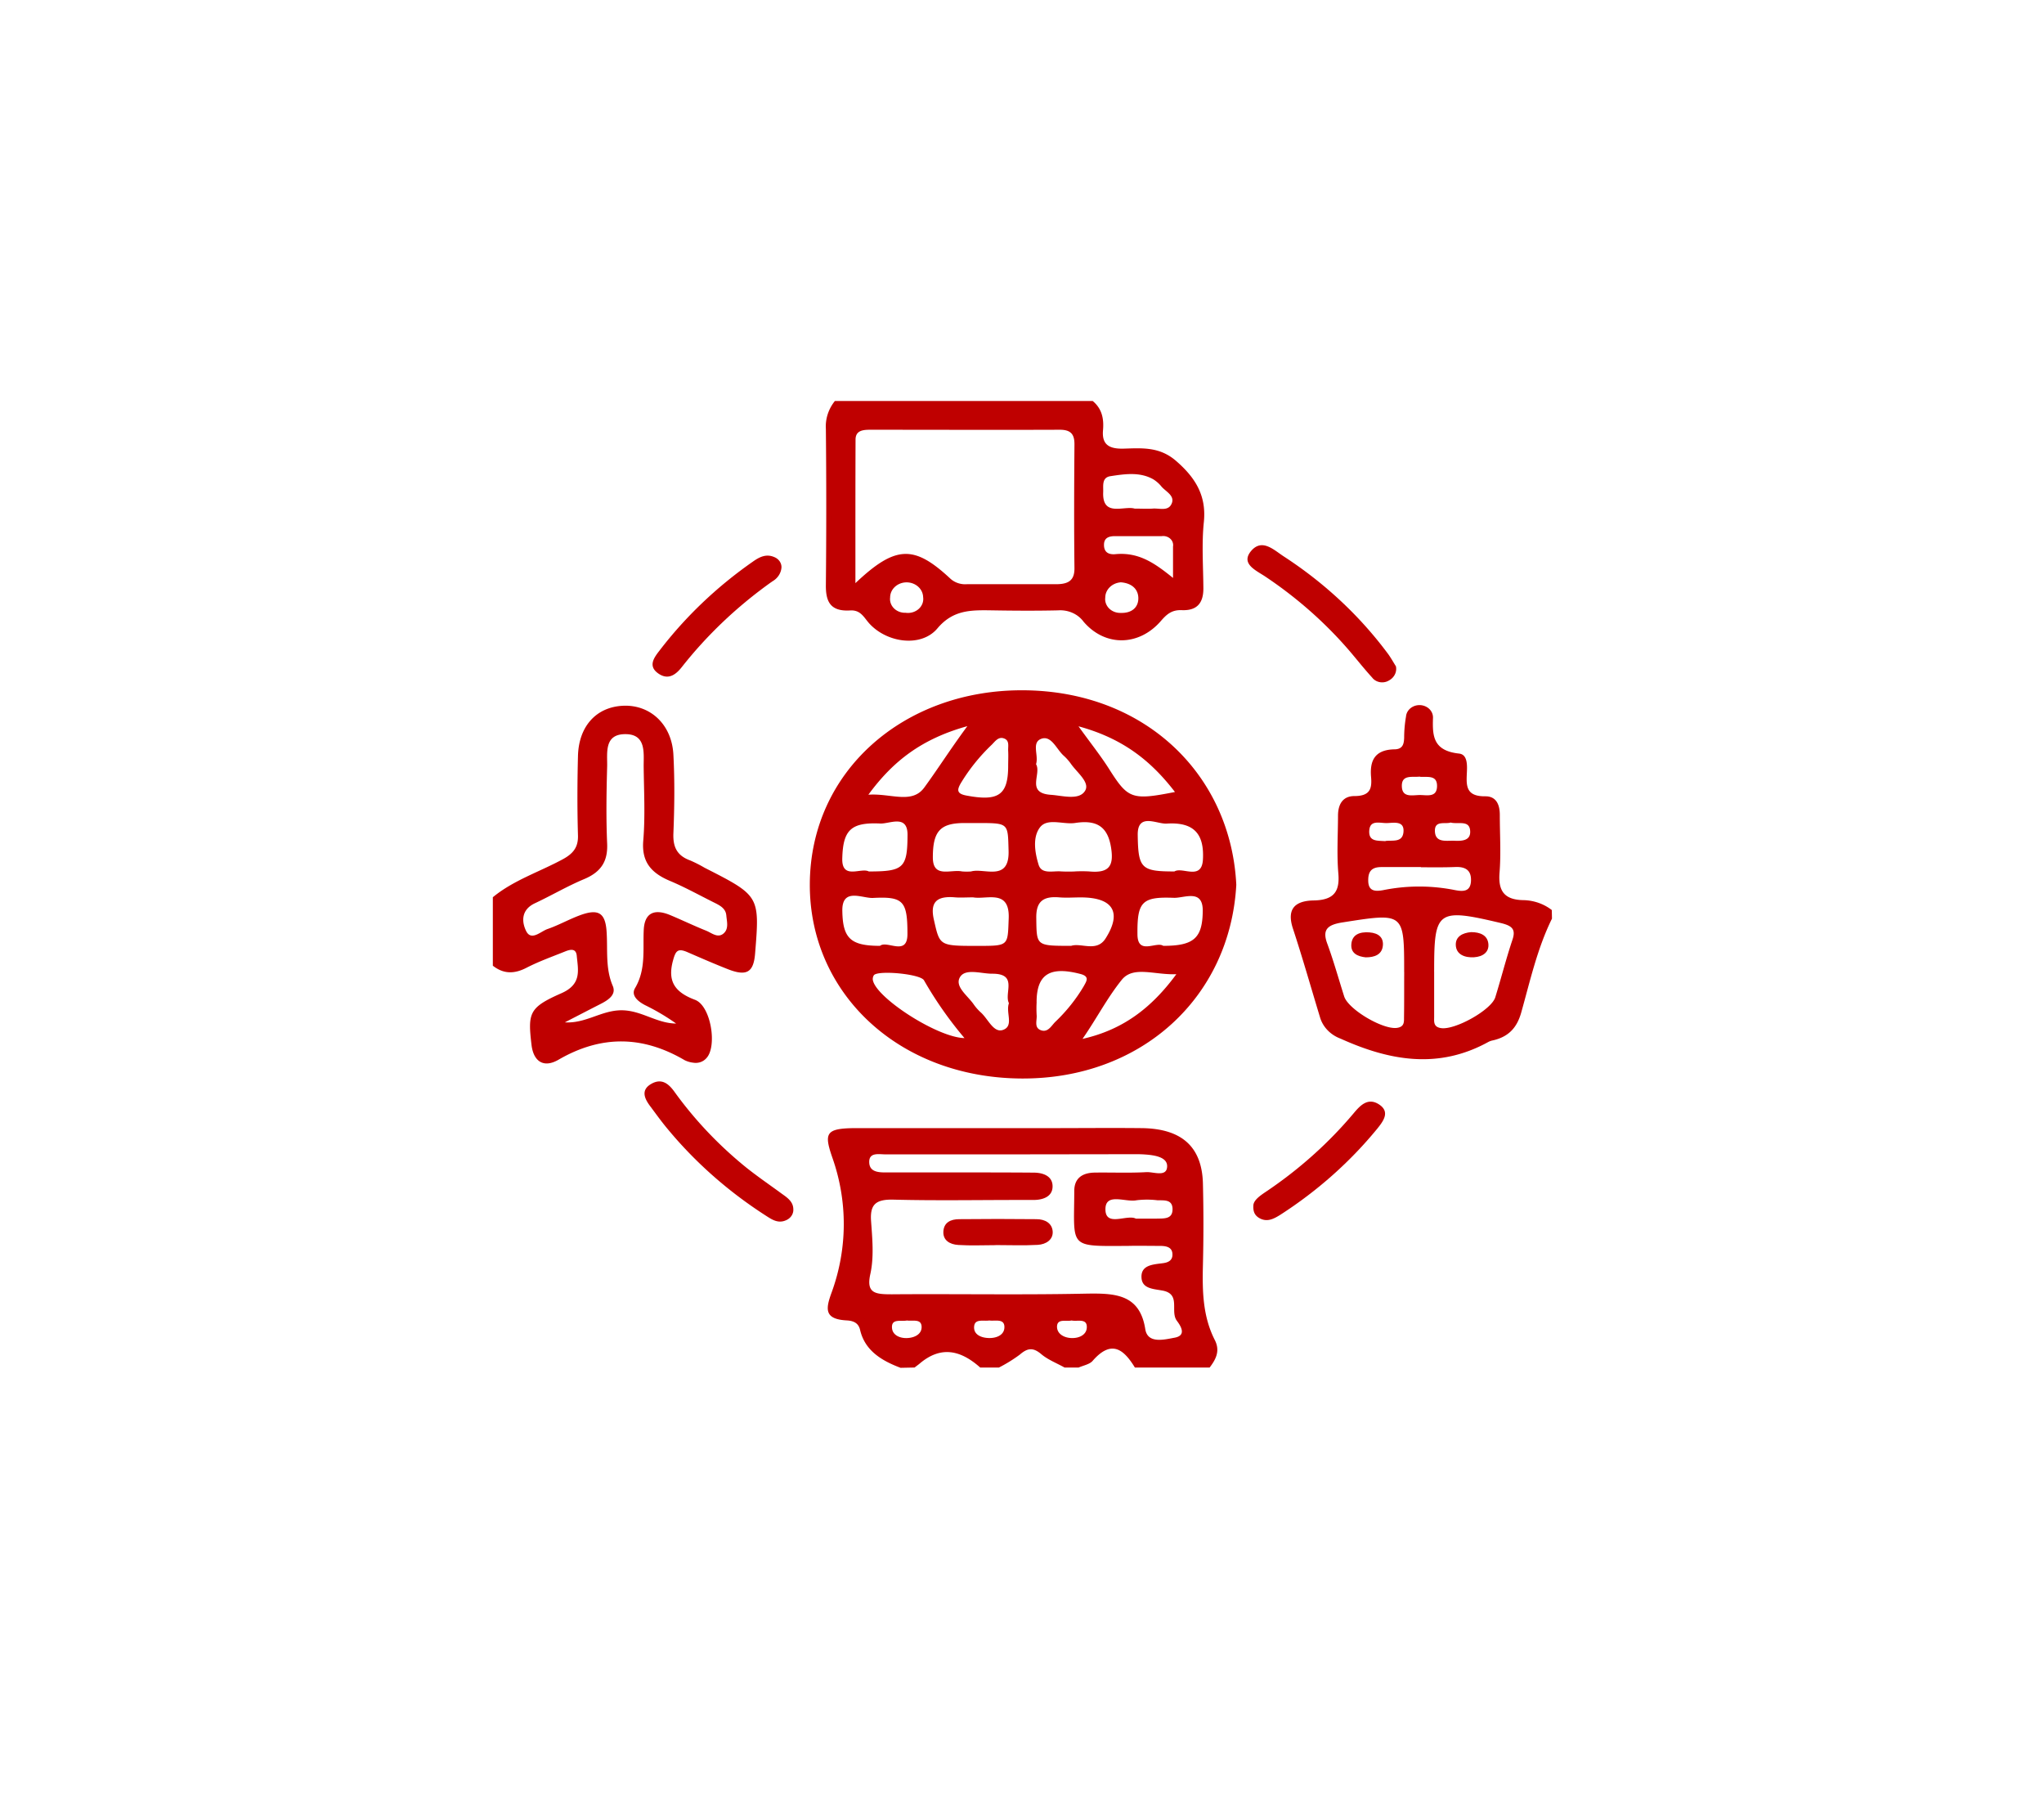 <?xml version="1.0" encoding="UTF-8" standalone="no"?>
<!-- Generator: Adobe Illustrator 16.0.0, SVG Export Plug-In . SVG Version: 6.00 Build 0)  -->

<svg
   xmlns:dc="http://purl.org/dc/elements/1.1/"
   xmlns:cc="http://creativecommons.org/ns#"
   xmlns:rdf="http://www.w3.org/1999/02/22-rdf-syntax-ns#"
   xmlns:svg="http://www.w3.org/2000/svg"
   xmlns="http://www.w3.org/2000/svg"
   xmlns:sodipodi="http://sodipodi.sourceforge.net/DTD/sodipodi-0.dtd"
   xmlns:inkscape="http://www.inkscape.org/namespaces/inkscape"
   version="1.1"
   id="Capa_1"
   x="0px"
   y="0px"
   width="130px"
   height="115px"
   viewBox="0 0 130 115"
   enable-background="new 0 0 130 115"
   xml:space="preserve"
   sodipodi:docname="canvas - copia (2).svg"
   inkscape:version="0.92.4 (5da689c313, 2019-01-14)"><defs
   id="defs11" /><sodipodi:namedview
   pagecolor="#ffffff"
   bordercolor="#666666"
   borderopacity="1"
   objecttolerance="10"
   gridtolerance="10"
   guidetolerance="10"
   inkscape:pageopacity="0"
   inkscape:pageshadow="2"
   inkscape:window-width="1300"
   inkscape:window-height="745"
   id="namedview9"
   showgrid="false"
   inkscape:zoom="2.0521739"
   inkscape:cx="-4.1949152"
   inkscape:cy="57.5"
   inkscape:window-x="-8"
   inkscape:window-y="-8"
   inkscape:window-maximized="1"
   inkscape:current-layer="Capa_1" />

<g
   id="Layer_2"
   data-name="Layer 2"
   transform="matrix(0.286,0,0,0.261,31.345,25.498)"
   style="fill:#bf0000;fill-opacity:1"><g
     id="Layer_1-2"
     data-name="Layer 1"
     style="fill:#bf0000;fill-opacity:1"><path
       class="cls-1"
       d="m 90.67,235.53 c -4.32,-1.78 -7.94,-4.25 -9,-9.23 -0.34,-1.62 -1.38,-2.23 -3,-2.32 -5.07,-0.3 -4.63,-2.89 -3.34,-6.78 a 52.78,52.78 0 0 0 0.13,-33 c -1.81,-5.79 -1.45,-7 4.95,-7.06 14.39,0 28.77,0 43.16,0 6.93,0 13.87,-0.08 20.8,0 8.87,0.14 13.34,4.58 13.54,13.53 q 0.22,9.87 0,19.76 c -0.14,6.28 -0.07,12.51 2.64,18.33 1.21,2.61 0.29,4.65 -1.15,6.7 h -16.62 c -2.47,-4.42 -5.2,-6.91 -9.41,-1.61 -0.66,0.83 -2,1.09 -3.1,1.61 h -3.13 c -1.75,-1.07 -3.72,-1.9 -5.19,-3.27 -1.85,-1.71 -3.08,-1.47 -4.78,0.14 a 32.56,32.56 0 0 1 -4.62,3.13 h -4.17 c -4.2,-4.09 -8.59,-5.46 -13.42,-1 -0.37,0.35 -0.78,0.65 -1.17,1 z m 25.26,-52 c -9.55,0 -19.11,0 -28.66,0 -1.39,0 -3.56,-0.55 -3.57,1.81 -0.01,2.36 1.8,2.61 3.72,2.59 5.38,0 10.77,0 16.15,0 5.56,0 11.12,0 16.67,0.05 2.26,0 4.35,0.93 4.23,3.54 -0.1,2.24 -2,3.08 -4.11,3.12 -1.22,0 -2.43,0 -3.65,0 -9.21,0 -18.42,0.18 -27.61,-0.08 -4,-0.11 -5.2,1.23 -5,5.06 0.28,4.32 0.69,8.81 -0.14,13 -1,4.81 1.11,5 4.8,5 14.07,-0.12 28.14,0.16 42.2,-0.14 6.82,-0.14 12.85,-0.36 14.13,8.63 0.52,3.63 4.24,2.54 6.53,2.08 2.87,-0.58 1.16,-3.13 0.49,-4.13 -1.57,-2.32 1,-6.5 -3.2,-7.35 -2.12,-0.42 -4.51,-0.47 -4.66,-3.12 -0.17,-3.12 2.54,-3.23 4.77,-3.55 1.41,-0.2 2.23,-0.86 2.1,-2.39 -0.13,-1.53 -1.39,-1.8 -2.63,-1.82 -2.43,0 -4.86,-0.06 -7.29,0 -13.33,0.07 -11.94,0.58 -11.9,-13.4 0,-3 1.69,-4.42 4.57,-4.46 3.82,-0.06 7.65,0.13 11.46,-0.11 1.62,-0.1 4.55,1.29 4.62,-1.39 0.06,-2.27 -2.75,-2.74 -4.89,-2.91 -1.21,-0.1 -2.43,-0.07 -3.65,-0.07 z M 143,199.19 c 1.8,0 3.17,0 4.54,0 1.68,-0.06 3.68,0.21 3.61,-2.42 -0.07,-2.32 -1.9,-2 -3.38,-2.06 a 17.67,17.67 0 0 0 -4.61,0 c -2.45,0.57 -7,-2 -6.93,2.29 0.07,4.29 4.83,1.07 6.77,2.19 z M 110.39,224 c -1.26,0.23 -3.2,-0.51 -3.36,1.45 -0.16,1.96 1.51,2.74 3.13,2.82 1.85,0.1 3.71,-0.74 3.6,-2.83 -0.1,-1.96 -2.11,-1.24 -3.37,-1.44 z m -18.3,0 c -1.31,0.31 -3.53,-0.58 -3.32,1.88 0.15,1.71 1.77,2.5 3.44,2.4 1.67,-0.1 3.21,-1 3.14,-2.78 -0.08,-2.02 -2.03,-1.27 -3.27,-1.5 z m 36.61,0 c -1.2,0.31 -3.2,-0.55 -3.24,1.5 0,1.73 1.49,2.7 3.18,2.78 1.69,0.08 3.31,-0.74 3.44,-2.45 0.17,-2.5 -2.08,-1.52 -3.38,-1.83 z"
       id="path8"
       inkscape:connector-curvature="0"
       style="fill:#bf0000;fill-opacity:1" /><path
       class="cls-1"
       d="m 143.36,234.53 c -1.31,-2.25 -3.09,-4.61 -5.56,-4.61 -1.7,0 -3.41,1.1 -5.21,3.38 a 4.1,4.1 0 0 1 -1.6,0.85 c -0.32,0.12 -0.63,0.24 -0.93,0.38 h -2.62 c -0.48,-0.28 -1,-0.55 -1.45,-0.82 a 16.53,16.53 0 0 1 -3.33,-2.18 4.43,4.43 0 0 0 -3,-1.45 4.8,4.8 0 0 0 -3.15,1.59 17.09,17.09 0 0 1 -3,2.09 c -0.42,0.25 -0.84,0.51 -1.25,0.77 h -3.47 c -2.68,-2.53 -5.23,-3.76 -7.77,-3.76 a 10,10 0 0 0 -6.73,3.05 c -0.24,0.22 -0.49,0.42 -0.74,0.62 l -0.11,0.09 h -2.57 c -4.95,-2.08 -7.4,-4.61 -8.2,-8.43 -0.4,-1.94 -1.71,-3 -3.88,-3.12 -1.6,-0.09 -2.61,-0.43 -3,-1 -0.58,-0.85 0,-2.67 0.55,-4.46 A 53.59,53.59 0 0 0 76.48,184 c -0.77,-2.45 -1.18,-4.22 -0.69,-4.9 0.49,-0.68 2.79,-0.86 4.68,-0.86 q 9.52,0 19,0 H 136 c 3.27,0 6,0 8.44,0.06 8.38,0.14 12.37,4.13 12.56,12.55 0.15,6.4 0.15,13 0,19.71 -0.14,6.5 0,12.82 2.73,18.77 0.91,2 0.41,3.5 -0.77,5.28 z m -9.66,-16.05 c 6.2,0 9.53,1.21 10.46,7.81 a 3.72,3.72 0 0 0 4.11,3.46 15.09,15.09 0 0 0 3.1,-0.43 l 0.52,-0.11 a 2.8,2.8 0 0 0 2.24,-1.59 c 0.62,-1.51 -0.56,-3.24 -1.12,-4.08 a 4.81,4.81 0 0 1 -0.41,-2.59 c 0,-1.9 0,-4.49 -3.42,-5.18 l -0.82,-0.15 c -2.14,-0.37 -3,-0.65 -3,-2 -0.1,-1.79 0.91,-2.1 3.39,-2.43 l 0.52,-0.07 c 2.79,-0.4 3,-2.34 2.95,-3.46 -0.23,-2.67 -2.6,-2.72 -3.61,-2.74 q -2.65,-0.05 -5.3,0 h -5.71 c -3.6,0 -5.58,-0.15 -6.38,-1 -0.8,-0.85 -0.91,-3.4 -0.85,-7.84 0,-1.08 0,-2.28 0,-3.61 0,-2.36 1.11,-3.43 3.59,-3.46 h 6.69 c 1.93,0 3.42,0 4.81,-0.12 h 0.12 a 8.6,8.6 0 0 1 1.14,0.12 10.71,10.71 0 0 0 1.57,0.16 2.49,2.49 0 0 0 2.71,-2.67 c 0.09,-3.45 -4.35,-3.82 -5.81,-3.94 -0.82,-0.07 -1.64,-0.08 -2.33,-0.08 h -40.72 q -7.44,0 -14.88,0 v 0 H 86.61 85.8 c -2.56,0 -3.1,1.56 -3.1,2.86 a 3.34,3.34 0 0 0 0.91,2.47 5.2,5.2 0 0 0 3.7,1.13 h 0.11 6.37 10.89 6.81 c 2.56,0 5.61,0 8.73,0.06 a 3.89,3.89 0 0 1 2.76,0.89 2.09,2.09 0 0 1 0.5,1.61 c -0.06,1.4 -1.11,2.13 -3.12,2.16 -1.21,0 -2.42,0 -3.63,0 h -7.87 c -2.7,0 -5.39,0 -8.08,0 -4.52,0 -8.22,0 -11.63,-0.14 h -0.48 c -2.08,0 -3.47,0.45 -4.37,1.4 -0.9,0.95 -1.29,2.46 -1.14,4.73 l 0.08,1.13 c 0.26,3.89 0.53,7.91 -0.2,11.6 -0.46,2.33 -0.3,3.82 0.54,4.83 1,1.27 2.85,1.38 4.76,1.38 h 0.49 q 4.23,0 8.46,0 h 8.92 8.93 c 6.36,0 11.27,0 15.91,-0.14 h 0.21 c 0.82,0.05 1.64,0.03 2.43,0.03 z M 90.75,223 a 3.13,3.13 0 0 0 -2.42,0.76 2.65,2.65 0 0 0 -0.57,2.13 c 0.17,2 1.84,3.32 4.15,3.32 h 0.35 c 2.48,-0.15 4.16,-1.72 4.07,-3.82 -0.09,-2.4 -2.2,-2.4 -2.9,-2.4 h -0.52 a 3.39,3.39 0 0 1 -0.64,0 h -0.22 l -0.22,0.05 a 3.78,3.78 0 0 1 -0.77,0.05 z m 36.45,0 c -1.79,0 -2.71,0.81 -2.74,2.41 0,2.12 1.65,3.68 4.13,3.8 h 0.28 c 2.33,0 4.06,-1.39 4.2,-3.38 a 2.65,2.65 0 0 0 -0.59,-2.1 2.94,2.94 0 0 0 -2.22,-0.73 h -0.66 a 2.91,2.91 0 0 1 -0.6,0 l -0.25,-0.07 -0.25,0.07 a 2.7,2.7 0 0 1 -0.58,0 z m -18.28,0 a 2.5,2.5 0 0 0 -2.89,2.33 3.26,3.26 0 0 0 0.79,2.47 4.67,4.67 0 0 0 3.28,1.43 h 0.34 a 4.61,4.61 0 0 0 3.4,-1.27 3.45,3.45 0 0 0 0.91,-2.62 C 114.63,223 112.53,223 111.84,223 h -0.68 a 3.56,3.56 0 0 1 -0.59,0 h -0.18 -0.18 a 3.27,3.27 0 0 1 -0.55,0 z m 29.65,-29.55 a 3.28,3.28 0 0 0 -2.48,0.87 3.56,3.56 0 0 0 -0.85,2.71 c 0.06,2.14 1.14,3.28 3.12,3.28 v 0 a 12.12,12.12 0 0 0 1.92,-0.21 10.35,10.35 0 0 1 1.57,-0.18 1.33,1.33 0 0 1 0.65,0.12 l 0.23,0.13 h 3.2 c 0.57,0 1.1,0 1.64,0 h 0.5 a 4.35,4.35 0 0 0 3.28,-1 3.33,3.33 0 0 0 0.79,-2.49 c -0.09,-3 -2.5,-3 -3.8,-3 h -0.54 l -1.06,-0.06 c -0.6,0 -1.2,-0.08 -1.8,-0.08 a 8.89,8.89 0 0 0 -2,0.21 2.89,2.89 0 0 1 -0.64,0.06 13.45,13.45 0 0 1 -1.73,-0.17 15.1,15.1 0 0 0 -2,-0.17 z"
       id="path10"
       inkscape:connector-curvature="0"
       style="fill:#bf0000;fill-opacity:1" /><path
       class="cls-1"
       d="m 143.93,233.53 c -1.29,-2.11 -3.26,-4.61 -6.13,-4.61 -2,0 -4,1.23 -6,3.75 a 5.2,5.2 0 0 1 -1.17,0.54 l -0.8,0.32 h -2.13 l -1.25,-0.7 a 15.78,15.78 0 0 1 -3.14,-2 5.35,5.35 0 0 0 -3.68,-1.71 5.7,5.7 0 0 0 -3.84,1.87 16.39,16.39 0 0 1 -2.8,2 l -1,0.63 h -2.79 c -2.78,-2.53 -5.45,-3.76 -8.17,-3.76 a 10.9,10.9 0 0 0 -7.41,3.32 c -0.17,0.15 -0.34,0.3 -0.52,0.44 h -2 c -4.49,-1.92 -6.71,-4.21 -7.42,-7.64 A 4.76,4.76 0 0 0 78.84,222 c -1.9,-0.11 -2.22,-0.54 -2.23,-0.56 -0.23,-0.34 0,-1.55 0.67,-3.58 a 54.57,54.57 0 0 0 0.14,-34.18 c -0.89,-2.85 -0.94,-3.76 -0.82,-4 0.09,-0.06 0.72,-0.42 3.86,-0.43 q 9.52,0 19,0 H 136 c 3.29,0 6,0 8.42,0.06 7.83,0.13 11.4,3.7 11.58,11.58 0.15,6.38 0.15,13 0,19.67 -0.15,6.67 0,13.06 2.82,19.22 a 3.66,3.66 0 0 1 -0.42,3.86 z M 133.7,219.48 c 5.87,0 8.63,1 9.47,7 a 4.73,4.73 0 0 0 5.1,4.32 15.82,15.82 0 0 0 3.3,-0.46 l 0.51,-0.11 a 3.73,3.73 0 0 0 3,-2.19 c 0.82,-2 -0.61,-4.11 -1.22,-5 a 4.52,4.52 0 0 1 -0.24,-2 c 0,-1.86 0,-5.32 -4.22,-6.17 l -0.85,-0.16 c -2.17,-0.38 -2.18,-0.55 -2.21,-1.12 0,-0.82 -0.06,-1 2.53,-1.39 l 0.52,-0.07 c 2.6,-0.37 4,-2.07 3.81,-4.54 -0.19,-2.47 -1.74,-3.59 -4.58,-3.65 q -2.66,-0.05 -5.32,0 h -5.71 c -2.43,0 -5.06,-0.05 -5.67,-0.67 -0.61,-0.62 -0.61,-3.37 -0.56,-7.12 0,-1.14 0,-2.32 0,-3.62 0,-1.82 0.66,-2.44 2.6,-2.47 h 6.68 c 2,0 3.46,0 4.87,-0.12 h 0.08 a 8.33,8.33 0 0 1 1,0.11 11.62,11.62 0 0 0 1.72,0.17 3.47,3.47 0 0 0 3.73,-3.61 c 0.08,-2.92 -2.18,-4.59 -6.72,-5 -0.86,-0.07 -1.7,-0.08 -2.42,-0.08 h -40.76 q -7.44,0 -14.88,0 h -0.57 -0.88 c -2.56,0 -4.09,1.44 -4.1,3.86 a 4.3,4.3 0 0 0 1.21,3.18 6.1,6.1 0 0 0 4.41,1.42 h 0.11 6.37 10.89 6.81 c 2.56,0 5.6,0 8.71,0.06 a 3.08,3.08 0 0 1 2,0.57 1.1,1.1 0 0 1 0.22,0.88 c 0,0.35 -0.05,1.17 -2.14,1.21 -1.21,0 -2.41,0 -3.61,0 h -7.88 c -2.7,0 -5.39,0 -8.08,0 -4.51,0 -8.2,0 -11.6,-0.14 h -0.51 c -2.38,0 -4,0.55 -5.1,1.72 -1.1,1.17 -1.57,2.91 -1.41,5.48 l 0.08,1.13 c 0.26,3.83 0.52,7.78 -0.18,11.34 -0.52,2.65 -0.29,4.4 0.75,5.66 1.32,1.61 3.45,1.74 5.53,1.74 h 0.49 q 4.23,0 8.46,0 h 8.11 0.81 8.93 c 6.39,0 11.3,0 15.93,-0.14 h 0.21 c 0.89,0 1.69,-0.02 2.46,-0.02 z M 90.75,222 a 4.09,4.09 0 0 0 -3.15,1.08 3.63,3.63 0 0 0 -0.83,2.89 c 0.21,2.49 2.33,4.23 5.15,4.23 h 0.41 c 3,-0.19 5.12,-2.23 5,-4.86 0,-1.25 -0.62,-3.36 -3.9,-3.36 h -0.52 a 2.46,2.46 0 0 1 -0.43,0 l -0.44,-0.09 -0.43,0.1 a 3.27,3.27 0 0 1 -0.54,0 z m 36.45,0 c -2.33,0 -3.7,1.24 -3.74,3.39 -0.06,2.65 2.08,4.68 5.08,4.83 h 0.33 c 2.88,0 5,-1.77 5.2,-4.31 a 3.63,3.63 0 0 0 -0.85,-2.85 3.87,3.87 0 0 0 -3,-1.05 h -0.67 a 2.09,2.09 0 0 1 -0.39,0 l -0.5,-0.13 -0.5,0.13 a 2.33,2.33 0 0 1 -0.33,0 z m -18.28,0 c -3.15,0 -3.79,2 -3.89,3.25 a 4.24,4.24 0 0 0 1,3.21 5.67,5.67 0 0 0 4,1.77 h 0.38 a 5.6,5.6 0 0 0 4.14,-1.58 4.43,4.43 0 0 0 1.19,-3.36 c -0.06,-1.23 -0.66,-3.29 -3.91,-3.29 h -0.76 a 2,2 0 0 1 -0.33,0 L 110.38,221.93 110,222 a 1.84,1.84 0 0 1 -0.31,0 z m 29.65,-29.55 a 4.27,4.27 0 0 0 -3.2,1.17 4.5,4.5 0 0 0 -1.13,3.44 c 0.08,2.7 1.58,4.25 4.12,4.25 a 12.91,12.91 0 0 0 2.09,-0.23 10,10 0 0 1 1.41,-0.17 1,1 0 0 1 0.23,0 l 0.16,0.1 0.23,0.13 h 3.46 c 0.58,0 1.13,0 1.68,0 h 0.49 a 5.26,5.26 0 0 0 4,-1.26 4.28,4.28 0 0 0 1.07,-3.21 c -0.12,-4 -3.63,-4 -4.79,-4 h -0.51 l -1,-0.06 c -0.63,0 -1.25,-0.08 -1.87,-0.08 a 9.82,9.82 0 0 0 -2.25,0.23 1.89,1.89 0 0 1 -0.41,0 13.08,13.08 0 0 1 -1.6,-0.16 15.77,15.77 0 0 0 -2.18,-0.13 z"
       id="path12"
       inkscape:connector-curvature="0"
       style="fill:#bf0000;fill-opacity:1" /><path
       class="cls-1"
       d="m 133.4,0 c 2.14,1.94 2.5,4.47 2.29,7.13 -0.27,3.4 1.25,4.58 4.6,4.47 4.06,-0.13 7.94,-0.49 11.58,2.93 4.54,4.28 6.84,8.7 6.24,15 -0.5,5.33 -0.13,10.75 -0.1,16.13 0,3.27 -1.18,5.46 -4.82,5.29 -2.19,-0.1 -3.34,1 -4.63,2.64 -4.91,6.19 -12.43,6.3 -17.21,0.15 A 6.23,6.23 0 0 0 125.7,51 c -4.86,0.12 -9.72,0.09 -14.58,0 -4.65,-0.07 -8.72,-0.22 -12.26,4.4 -3.54,4.62 -11.08,3.6 -15.09,-1.14 -1.21,-1.43 -1.91,-3.4 -4.3,-3.24 -4.57,0.31 -5.45,-2.36 -5.41,-6.25 q 0.17,-19 0,-38 A 10.46,10.46 0 0 1 76.06,0 Z M 80.63,44.37 c 8.95,-9.27 13.05,-9.32 21.1,-1.11 a 4.65,4.65 0 0 0 3.7,1.37 c 6.6,0 13.19,0 19.79,0 2.73,0 4.15,-0.87 4.12,-3.91 -0.11,-10.07 -0.07,-20.14 0,-30.21 0,-2.31 -0.73,-3.52 -3.27,-3.51 -14.06,0.06 -28.12,0 -42.19,0 -1.73,0 -3.21,0.26 -3.22,2.4 -0.04,11.27 -0.03,22.49 -0.03,34.97 z m 62.1,-18.16 c 1.58,0 2.79,0.09 4,0 1.45,-0.14 3.37,0.7 4.17,-1.08 0.91,-2 -1.17,-3 -2.18,-4.25 a 7.54,7.54 0 0 0 -1.84,-1.8 c -3,-1.86 -6.34,-1.3 -9.53,-0.77 -2,0.33 -1.56,2.39 -1.62,3.87 -0.24,6.18 4.59,3.27 7,4.03 z m 8.53,16.89 c 0,-2.55 0,-5.1 0,-7.65 a 2.21,2.21 0 0 0 -2.52,-2.53 c -3.46,0 -6.92,0 -10.38,0 -1.33,0 -2.4,0.38 -2.45,2 -0.05,1.78 0.86,2.56 2.56,2.39 5.25,-0.53 8.79,2.26 12.79,5.79 z m -59.37,1.08 a 3.68,3.68 0 0 0 -3.54,3.68 3.34,3.34 0 0 0 3.45,3.73 3.4,3.4 0 0 0 3.89,-3.8 3.69,3.69 0 0 0 -3.8,-3.61 z m 47.68,0 a 3.74,3.74 0 0 0 -3.38,3.72 3.35,3.35 0 0 0 3.47,3.72 c 2.44,0.09 4,-1.38 3.88,-3.82 -0.12,-2.08 -1.54,-3.46 -3.97,-3.64 z"
       id="path14"
       inkscape:connector-curvature="0"
       style="fill:#bf0000;fill-opacity:1" /><path
       class="cls-1"
       d="M 92.43,57.44 A 10.66,10.66 0 0 1 84.54,53.62 C 84.3,53.33 84.08,53.02 83.86,52.71 83,51.51 81.94,50 79.74,50 H 79.4 78.77 a 3.59,3.59 0 0 1 -2.66,-0.84 c -0.75,-0.76 -1.08,-2.12 -1.06,-4.42 0.11,-11.84 0.11,-24.28 0,-38 A 9.58,9.58 0 0 1 76.59,1 H 133 c 1.39,1.41 1.91,3.3 1.69,6.06 a 5.26,5.26 0 0 0 1.06,4.17 5.35,5.35 0 0 0 4.13,1.39 h 0.43 0.74 c 0.74,0 1.48,-0.05 2.21,-0.05 3,0 5.51,0.47 7.92,2.74 4.68,4.41 6.45,8.66 5.93,14.19 a 99.43,99.43 0 0 0 -0.19,11.62 c 0,1.54 0.07,3.07 0.08,4.61 a 4.87,4.87 0 0 1 -1,3.49 3.3,3.3 0 0 1 -2.45,0.8 h -0.65 c -2.53,0 -3.88,1.43 -5.14,3 -2.21,2.79 -5,4.32 -8,4.32 A 9.8,9.8 0 0 1 132.09,53.17 7.21,7.21 0 0 0 125.95,50 h -0.28 c -2.21,0.05 -4.5,0.08 -7,0.08 -2.5,0 -5,0 -7.53,-0.07 h -0.23 -1.69 c -3.77,0 -7.74,0.37 -11.15,4.82 a 6.9,6.9 0 0 1 -5.64,2.61 z m 46.94,-14.26 a 4.72,4.72 0 0 0 -4.18,4.67 4.33,4.33 0 0 0 4.43,4.74 h 0.25 a 4.68,4.68 0 0 0 3.51,-1.37 4.58,4.58 0 0 0 1.15,-3.51 c -0.15,-2.63 -2,-4.33 -4.9,-4.55 h -0.13 z m -47.62,0 a 4.65,4.65 0 0 0 -4.41,4.63 4.32,4.32 0 0 0 4.4,4.77 h 0.32 A 4.36,4.36 0 0 0 96.68,47.73 4.68,4.68 0 0 0 92,43.18 H 91.8 Z M 83.85,6.05 c -1.17,0 -4.2,0 -4.21,3.4 0,8.29 0,16.59 0,25.39 v 12 l 1.72,-1.78 c 4.67,-4.84 7.71,-6.81 10.48,-6.81 2.54,0 5.16,1.65 9.16,5.75 a 5.66,5.66 0 0 0 4.41,1.67 h 12.31 q 3.74,0 7.48,0 h 0.11 a 5.09,5.09 0 0 0 3.83,-1.23 4.92,4.92 0 0 0 1.18,-3.69 c -0.11,-10.32 -0.07,-20.88 0,-30.19 A 4.78,4.78 0 0 0 129.24,7.11 4.25,4.25 0 0 0 126.07,6 c -6.66,0 -13.29,0 -19.92,0 H 85.32 Z m 55.88,32.19 c 4.19,0 7.27,2.43 10.87,5.61 l 1.66,1.47 v -4.5 c 0,-1.78 0,-3.57 0,-5.35 a 3.51,3.51 0 0 0 -0.9,-2.61 3.55,3.55 0 0 0 -2.63,-0.93 h -10.37 c -2.78,0 -3.41,1.62 -3.44,3 a 3.42,3.42 0 0 0 0.84,2.58 3.06,3.06 0 0 0 2.29,0.86 h 0.53 q 0.59,-0.13 1.14,-0.13 z m 7.38,-11.07 c 0.26,0 0.52,0 0.79,0 0.27,0 0.65,0.05 1,0.05 a 3,3 0 0 0 2.94,-1.75 c 1,-2.17 -0.51,-3.54 -1.49,-4.45 a 7.85,7.85 0 0 1 -0.81,-0.83 8.38,8.38 0 0 0 -2.1,-2 10.06,10.06 0 0 0 -5.44,-1.42 29,29 0 0 0 -4.72,0.52 c -2.58,0.43 -2.53,2.81 -2.51,4.09 0,0.26 0,0.51 0,0.74 -0.07,1.9 0.29,3.24 1.11,4.09 a 3.93,3.93 0 0 0 3,1 v 0 c 0.52,0 1,0 1.55,-0.09 0.55,-0.09 0.88,-0.08 1.29,-0.08 a 2.72,2.72 0 0 1 0.8,0.09 h 0.15 0.15 1.41 1.16 a 15.05,15.05 0 0 0 1.51,-0.06 z"
       id="path16"
       inkscape:connector-curvature="0"
       style="fill:#bf0000;fill-opacity:1" /><path
       class="cls-1"
       d="M 92.43,56.44 A 9.64,9.64 0 0 1 85.3,53 c -0.22,-0.26 -0.41,-0.54 -0.61,-0.82 -0.9,-1.27 -2.23,-3.15 -4.95,-3.15 h -0.4 -0.45 l 3.17,-3.29 c 4.4,-4.56 7.32,-6.51 9.76,-6.51 2.25,0 4.71,1.57 8.47,5.41 a 6.65,6.65 0 0 0 5.12,2 h 12.31 q 3.73,0 7.47,0 h 0.12 a 6,6 0 0 0 4.55,-1.53 5.85,5.85 0 0 0 1.47,-4.4 c -0.11,-10.34 -0.07,-20.88 0,-30.18 A 5.69,5.69 0 0 0 129.96,6.37 5.18,5.18 0 0 0 126.07,5 C 119.4,5 112.78,5 106.15,5 H 85.32 83.85 c -4.3,0 -5.21,2.39 -5.21,4.4 0,8 0,16.06 0,24.55 V 49 a 2.6,2.6 0 0 1 -1.8,-0.54 c -0.53,-0.54 -0.78,-1.75 -0.77,-3.71 0.11,-11.83 0.11,-24.27 0,-38 A 8.89,8.89 0 0 1 77.14,2 h 55.41 c 1,1.16 1.32,2.72 1.14,5 a 6.18,6.18 0 0 0 1.31,4.9 6.27,6.27 0 0 0 4.87,1.71 h 0.46 0.74 c 0.77,0 1.47,-0.05 2.17,-0.05 2.85,0 5.05,0.41 7.23,2.47 4.43,4.18 6.11,8.17 5.62,13.37 a 100.09,100.09 0 0 0 -0.19,11.74 c 0,1.53 0.07,3.06 0.08,4.59 0,1.71 -0.37,2.46 -0.7,2.78 a 2.39,2.39 0 0 1 -1.74,0.51 h -0.65 c -3,0 -4.56,1.68 -5.93,3.41 -2,2.54 -4.57,3.94 -7.18,3.94 a 8.83,8.83 0 0 1 -6.88,-3.78 8.22,8.22 0 0 0 -7,-3.56 h -0.29 c -2.21,0.05 -4.49,0.08 -7,0.08 -2.51,0 -5,0 -7.51,-0.07 h -0.23 -1.7 c -3.85,0 -8.26,0.4 -11.94,5.21 a 5.93,5.93 0 0 1 -4.8,2.19 z M 139.18,42.2 a 5.72,5.72 0 0 0 -5,5.62 5.32,5.32 0 0 0 5.4,5.77 h 0.27 a 5.66,5.66 0 0 0 4.26,-1.69 5.55,5.55 0 0 0 1.42,-4.26 c -0.18,-3.13 -2.41,-5.24 -5.82,-5.49 h -0.27 z m -47.56,0 a 5.64,5.64 0 0 0 -5.27,5.58 5.31,5.31 0 0 0 5.35,5.81 h 0.36 A 5.35,5.35 0 0 0 97.68,47.68 5.68,5.68 0 0 0 92,42.18 h -0.2 z m 48.11,-3 c 3.83,0 6.77,2.32 10.21,5.36 l 3.33,2.94 v -6.69 c 0,-1.78 0,-3.56 0,-5.34 a 4.47,4.47 0 0 0 -1.19,-3.32 4.51,4.51 0 0 0 -3.33,-1.23 h -10.39 c -2.75,0 -4.37,1.45 -4.44,3.94 a 4.38,4.38 0 0 0 1.08,3.3 4.07,4.07 0 0 0 3,1.16 q 0.3,0 0.63,0 c 0.37,-0.06 0.76,-0.08 1.09,-0.08 z m 7.38,-11.07 c 0.22,0 0.45,0 0.68,0 0.39,0 0.74,0.06 1.09,0.06 a 3.89,3.89 0 0 0 3.85,-2.35 c 1.26,-2.83 -0.75,-4.69 -1.72,-5.59 a 7.33,7.33 0 0 1 -0.71,-0.71 9.24,9.24 0 0 0 -2.36,-2.27 11,11 0 0 0 -6,-1.58 29.73,29.73 0 0 0 -4.88,0.53 c -3.43,0.57 -3.37,3.85 -3.35,5.09 0,0.27 0,0.49 0,0.69 -0.09,2.18 0.37,3.76 1.39,4.82 a 5,5 0 0 0 3.67,1.35 c 0.57,0 1.14,-0.05 1.64,-0.1 0.5,-0.05 0.84,-0.08 1.2,-0.08 a 1.8,1.8 0 0 1 0.5,0 l 0.29,0.09 h 0.31 1.39 1.19 a 16,16 0 0 0 1.61,-0.07 z"
       id="path18"
       inkscape:connector-curvature="0"
       style="fill:#bf0000;fill-opacity:1" /><path
       class="cls-1"
       d="m 235.53,126.1 c -3.28,7.31 -4.85,15.15 -6.83,22.85 -0.92,3.59 -2.69,5.89 -6.26,6.8 a 3.57,3.57 0 0 0 -1,0.36 c -11.14,6.76 -22,4.63 -32.92,-0.77 a 7.76,7.76 0 0 1 -4.57,-5.2 c -2,-7.19 -3.86,-14.41 -6,-21.53 -1.36,-4.46 0,-6.85 4.61,-6.94 4.61,-0.09 5.8,-2.32 5.46,-6.61 -0.36,-4.66 -0.08,-9.37 -0.07,-14.05 0,-2.52 0.9,-4.77 3.66,-4.77 3.58,0 3.9,-1.95 3.69,-4.66 -0.29,-3.75 0.66,-6.61 5.15,-6.72 1.9,0 2.16,-1.3 2.21,-2.83 a 33.51,33.51 0 0 1 0.41,-5.16 3.005,3.005 0 0 1 6,0.33 c -0.13,4.37 0,8 5.8,8.69 2,0.24 1.8,3.1 1.72,5 -0.13,3 -0.08,5.47 4.16,5.41 2.51,0 3.19,2.26 3.18,4.56 0,4.69 0.28,9.39 -0.06,14.05 -0.31,4.26 0.89,6.66 5.46,6.69 a 10.08,10.08 0 0 1 6.16,2.41 z m -26.2,13 c 0,3.64 0,7.29 0,10.93 0,1.14 -0.22,2.49 1.59,2.75 3.12,0.45 11.1,-4.41 12,-7.5 1.32,-4.67 2.41,-9.42 3.83,-14.06 0.77,-2.51 -0.09,-3.35 -2.42,-4 -14.23,-3.71 -15,-3.16 -15,11.31 -0.01,0.24 -0.01,0.41 0,0.58 z m -6.67,0 c 0,-14.51 0,-14.44 -13.7,-12.08 -3.27,0.56 -4.57,1.69 -3.42,5.11 1.43,4.25 2.53,8.61 3.78,12.92 0.91,3.15 8.56,8.11 11.71,7.67 1.78,-0.25 1.58,-1.59 1.6,-2.73 0.05,-3.58 0.02,-7.22 0.04,-10.85 z m 3.73,-25.56 v 0 c -2.93,0 -5.86,0 -8.8,0 -2.26,0 -2.94,1.17 -2.92,3.27 0,2.58 1.46,2.75 3.42,2.33 a 37,37 0 0 1 15.83,0 c 1.88,0.41 3.48,0.4 3.6,-2.2 0.1,-2.41 -1,-3.49 -3.37,-3.42 -2.58,0.12 -5.15,0.07 -7.76,0.07 z m 6.68,-10.87 c -1.22,0.51 -3.69,-0.65 -3.57,2.19 0.12,2.84 2.56,2.19 4.3,2.27 1.74,0.08 3.75,0 3.53,-2.52 -0.22,-2.52 -2.55,-1.49 -4.26,-1.89 z M 206.15,91.5 c -1.64,0.24 -4.15,-0.62 -4,2.49 0.13,2.72 2.4,2 4,2 1.6,0 3.77,0.66 3.82,-2.13 0.05,-2.79 -2.07,-2.19 -3.82,-2.31 z m -7.65,15.68 c 1.55,-0.23 3.74,0.46 4,-2.1 0.27,-2.84 -2,-2.33 -3.6,-2.26 -1.6,0.07 -3.84,-0.91 -4,1.84 -0.16,2.75 1.84,2.41 3.6,2.57 z"
       id="path20"
       inkscape:connector-curvature="0"
       style="fill:#bf0000;fill-opacity:1" /><path
       class="cls-1"
       d="m 206.83,159.35 c -5.41,0 -11.08,-1.56 -17.84,-4.9 a 6.76,6.76 0 0 1 -4,-4.57 l -1,-3.68 c -1.59,-5.88 -3.24,-12 -5,-17.89 -0.62,-2 -0.61,-3.5 0,-4.37 0.61,-0.87 1.81,-1.24 3.65,-1.27 2.37,0 4,-0.64 5.1,-1.81 1.1,-1.17 1.56,-3.11 1.34,-5.87 -0.25,-3.24 -0.18,-6.59 -0.12,-9.83 0,-1.38 0.05,-2.76 0.06,-4.14 0,-3.77 2,-3.77 2.66,-3.77 A 4.81,4.81 0 0 0 195.33,96 c 1.06,-1.15 1.09,-2.83 1,-4.47 -0.17,-2.16 0.14,-3.63 0.92,-4.5 a 4.32,4.32 0 0 1 3.26,-1.15 c 3.07,-0.07 3.15,-2.68 3.19,-3.79 v -0.37 a 30.15,30.15 0 0 1 0.38,-4.63 1.92,1.92 0 0 1 1.9,-1.72 2.36,2.36 0 0 1 1.7,0.64 1.58,1.58 0 0 1 0.45,1.19 c -0.11,3.75 -0.27,8.89 6.68,9.71 0.94,0.11 0.94,1.81 0.85,3.7 v 0.26 c -0.07,1.7 -0.17,3.81 1.12,5.16 a 5.11,5.11 0 0 0 3.88,1.3 h 0.17 a 1.75,1.75 0 0 1 1.32,0.46 4.51,4.51 0 0 1 0.84,3.1 c 0,1.5 0,3 0.05,4.51 0.06,3.12 0.12,6.35 -0.11,9.47 -0.21,2.81 0.24,4.72 1.42,6 1.18,1.28 2.73,1.75 5,1.77 a 8.8,8.8 0 0 1 5.17,1.9 v 1.37 c -2.63,5.92 -4.18,12.23 -5.68,18.33 -0.37,1.5 -0.73,3 -1.12,4.48 -0.9,3.5 -2.56,5.32 -5.54,6.08 a 4.53,4.53 0 0 0 -1.24,0.48 26.6,26.6 0 0 1 -14.11,4.07 z m 7.56,-35 c -6.07,0 -6.07,5.36 -6.07,14.25 0,0.2 0,0.41 0,0.61 v 2.95 c 0,2.59 0,5.27 0,7.91 v 0.36 c 0,1 0,3 2.45,3.37 a 4.14,4.14 0 0 0 0.58,0 c 3.68,0 11.51,-4.77 12.5,-8.26 0.54,-1.91 1,-3.83 1.54,-5.75 0.71,-2.73 1.45,-5.55 2.29,-8.28 a 4.15,4.15 0 0 0 0,-3.34 4.62,4.62 0 0 0 -3.08,-1.88 c -5.03,-1.29 -7.98,-1.94 -10.21,-1.94 z m -16.62,0.54 A 59.85,59.85 0 0 0 189,126 h -0.21 c -1.6,0.27 -3.35,0.75 -4.19,2.15 -0.63,1.05 -0.63,2.41 0,4.26 1,2.92 1.83,6 2.64,8.9 0.37,1.33 0.74,2.66 1.13,4 1.05,3.63 8.61,8.42 12.25,8.42 v 0 a 4,4 0 0 0 0.56,0 c 2.47,-0.34 2.46,-2.4 2.46,-3.39 v -0.32 c 0,-2.33 0,-4.66 0,-7 0,-1.3 0,-2.61 0,-3.91 0,-5.4 0,-8.63 -0.66,-10.79 -0.71,-2.4 -2.28,-3.43 -5.22,-3.43 z m 8.32,-5.55 a 36.1,36.1 0 0 1 7.63,0.82 8.14,8.14 0 0 0 1.71,0.22 c 1.1,0 3,-0.43 3.1,-3.35 a 4.34,4.34 0 0 0 -1,-3.35 4.14,4.14 0 0 0 -3.16,-1.11 h -0.24 c -1,0 -2,0 -3,0 h -5.72 v 0 h -4.26 -3.53 v 0 a 3.84,3.84 0 0 0 -2.9,1 4.52,4.52 0 0 0 -1,3.29 c 0,3 1.91,3.5 3,3.5 a 7.54,7.54 0 0 0 1.6,-0.2 36.94,36.94 0 0 1 7.76,-0.83 z m -9.24,-17.58 a 2.78,2.78 0 0 0 -3,2.88 3.23,3.23 0 0 0 0.66,2.46 4.41,4.41 0 0 0 3.29,1.09 h 0.64 0.12 0.12 a 7.88,7.88 0 0 1 1,-0.05 c 1.26,0 3.6,-0.06 3.87,-2.94 a 3.22,3.22 0 0 0 -0.65,-2.57 3.17,3.17 0 0 0 -2.44,-0.87 c -0.34,0 -0.69,0 -1,0 h -0.52 -0.12 c -0.25,0 -0.53,0 -0.81,-0.05 -0.28,-0.05 -0.82,0.04 -1.17,0.04 z m 15.85,0 a 3.34,3.34 0 0 1 -0.93,0.08 3.34,3.34 0 0 0 -2.57,0.79 3,3 0 0 0 -0.69,2.29 c 0.13,3.25 2.78,3.25 3.65,3.25 h 1.6 0.74 a 4.13,4.13 0 0 0 3.12,-1 3.26,3.26 0 0 0 0.72,-2.59 2.82,2.82 0 0 0 -3.25,-2.77 h -0.9 a 4,4 0 0 1 -0.87,-0.07 l -0.31,-0.07 z M 206.09,97 h 0.68 c 0.32,0 0.64,0 1,0 a 2.9,2.9 0 0 0 3.2,-3.19 3.26,3.26 0 0 0 -0.79,-2.45 4.14,4.14 0 0 0 -3.12,-0.9 c -0.27,0 -0.54,0 -0.8,0 h -0.11 -0.11 a 7.53,7.53 0 0 1 -1,0 4,4 0 0 0 -3.08,0.88 3.35,3.35 0 0 0 -0.76,2.6 2.87,2.87 0 0 0 3.2,3 c 0.31,0 0.63,0 0.94,0 0.31,0 0.51,0 0.75,0 z"
       id="path22"
       inkscape:connector-curvature="0"
       style="fill:#bf0000;fill-opacity:1" /><path
       class="cls-1"
       d="m 206.83,158.35 c -5.25,0 -10.78,-1.52 -17.39,-4.8 a 5.79,5.79 0 0 1 -3.53,-3.93 l -1,-3.67 c -1.59,-5.88 -3.24,-12 -5.06,-17.92 -0.69,-2.24 -0.37,-3.15 -0.12,-3.49 0.38,-0.52 1.4,-0.83 2.86,-0.86 2.66,-0.05 4.56,-0.75 5.82,-2.14 1.26,-1.39 1.83,-3.57 1.6,-6.62 -0.23,-3.05 -0.18,-6.5 -0.12,-9.71 0,-1.41 0.06,-2.8 0.06,-4.18 0,-2.77 1.08,-2.77 1.66,-2.77 a 5.74,5.74 0 0 0 4.46,-1.58 c 1.32,-1.43 1.37,-3.36 1.23,-5.23 -0.14,-1.87 0.08,-3.1 0.67,-3.75 a 3.43,3.43 0 0 1 2.54,-0.82 c 2.66,-0.06 4.06,-1.66 4.16,-4.76 v -0.37 a 29.48,29.48 0 0 1 0.37,-4.48 c 0.17,-0.9 0.71,-0.9 0.92,-0.9 a 1.4,1.4 0 0 1 1,0.33 0.57,0.57 0 0 1 0.17,0.46 c -0.11,3.65 -0.29,9.73 7.42,10.72 a 8.64,8.64 0 0 1 0.11,2.68 v 0.26 c -0.08,1.79 -0.19,4.24 1.4,5.89 a 6,6 0 0 0 4.6,1.6 h 0.18 c 0.44,0 0.56,0.12 0.61,0.17 a 3.71,3.71 0 0 1 0.55,2.39 c 0,1.46 0,2.93 0.05,4.39 v 0.14 c 0.06,3.1 0.12,6.3 -0.11,9.38 -0.23,3.08 0.3,5.25 1.68,6.74 1.38,1.49 3.17,2.07 5.76,2.09 a 7.54,7.54 0 0 1 4.18,1.43 v 0.64 c -2.61,5.95 -4.16,12.23 -5.65,18.31 -0.37,1.49 -0.73,3 -1.12,4.47 -0.81,3.14 -2.2,4.69 -4.82,5.35 a 5.51,5.51 0 0 0 -1.51,0.59 25.64,25.64 0 0 1 -13.63,3.95 z m 7.56,-35 c -7.07,0 -7.07,6.4 -7.07,15.25 0,0.23 0,0.47 0,0.7 v 3 c 0,2.56 0,5.21 0,7.81 v 0.34 c 0,1 0,3.87 3.3,4.36 a 5.27,5.27 0 0 0 0.72,0 c 4.15,0 12.34,-5 13.46,-9 0.53,-1.86 1,-3.74 1.51,-5.62 v -0.16 c 0.71,-2.72 1.44,-5.52 2.27,-8.24 a 5.05,5.05 0 0 0 -0.13,-4.12 5.56,5.56 0 0 0 -3.7,-2.36 c -5.01,-1.31 -8.03,-1.96 -10.36,-1.96 z m -16.62,0.54 a 60.2,60.2 0 0 0 -8.93,1.17 h -0.21 c -1.82,0.31 -3.83,0.87 -4.88,2.62 -0.79,1.32 -0.82,2.94 -0.1,5.09 1,2.91 1.82,5.93 2.63,8.85 0.37,1.33 0.74,2.67 1.13,4 1.2,4.15 9.14,9.14 13.21,9.14 a 5.08,5.08 0 0 0 0.7,0 c 3.33,-0.46 3.33,-3.41 3.32,-4.38 v -0.31 c 0,-2.27 0,-4.54 0,-6.82 v -0.18 c 0,-1.3 0,-2.6 0,-3.9 0,-5.48 0,-8.79 -0.7,-11.09 -0.84,-2.87 -2.81,-4.19 -6.18,-4.19 z m 8.32,-3.55 a 35.07,35.07 0 0 1 7.42,0.8 9.14,9.14 0 0 0 1.92,0.24 c 2.45,0 4,-1.61 4.1,-4.31 a 5.27,5.27 0 0 0 -1.27,-4.08 5.07,5.07 0 0 0 -3.88,-1.42 h -0.25 c -1,0 -2,0 -3,0 h -6.72 v 0 h -3.26 -3.52 v 0 a 4.83,4.83 0 0 0 -3.62,1.28 5.43,5.43 0 0 0 -1.32,4 c 0,4.17 3.1,4.49 4,4.49 a 8.54,8.54 0 0 0 1.81,-0.22 36,36 0 0 1 7.58,-0.79 z m -9.24,-19.58 a 3.74,3.74 0 0 0 -4,3.8 4.18,4.18 0 0 0 0.91,3.2 5.32,5.32 0 0 0 4,1.43 h 0.61 0.23 0.24 a 6.72,6.72 0 0 1 0.81,0 c 1.25,0 4.51,-0.07 4.87,-3.85 a 3.77,3.77 0 0 0 -4.09,-4.53 c -0.36,0 -0.74,0 -1.1,0.05 h -0.49 -0.09 c -0.2,0 -0.44,0 -0.68,0 -0.46,-0.08 -0.85,-0.11 -1.23,-0.11 z m 15.46,0.12 h -0.55 a 4.27,4.27 0 0 0 -3.29,1.1 4,4 0 0 0 -1,3 c 0.06,1.57 0.75,4.21 4.65,4.21 h 0.73 0.82 0.78 a 5,5 0 0 0 3.86,-1.36 4.21,4.21 0 0 0 1,-3.35 c -0.15,-1.68 -1,-3.68 -4.24,-3.68 h -0.92 a 3.3,3.3 0 0 1 -0.63,0 l -0.63,-0.15 z M 206.09,98 h 0.6 c 0.36,0 0.7,0 1,0 a 3.9,3.9 0 0 0 4.2,-4.17 4.25,4.25 0 0 0 -1.07,-3.17 5.05,5.05 0 0 0 -3.83,-1.2 h -0.75 -0.21 -0.21 a 7,7 0 0 1 -0.87,0 4.93,4.93 0 0 0 -3.8,1.19 4.28,4.28 0 0 0 -1,3.33 3.84,3.84 0 0 0 4.2,4 c 0.33,0 0.67,0 1,0 h 0.68 z"
       id="path24"
       inkscape:connector-curvature="0"
       style="fill:#bf0000;fill-opacity:1" /><path
       class="cls-1"
       d="m 0,120.89 c 4.57,-4.14 10.39,-6.18 15.58,-9.27 2.37,-1.41 3.43,-3 3.35,-5.8 -0.17,-6.41 -0.15,-12.84 0,-19.25 C 19.07,79.25 23,74.52 29,74.24 c 6,-0.28 10.79,4.53 11.15,11.88 0.31,6.4 0.24,12.84 0,19.25 -0.1,3.15 0.7,5.35 3.75,6.56 a 27.88,27.88 0 0 1 3.18,1.77 c 12.28,6.85 12.28,6.85 11.24,20.92 -0.34,4.57 -1.87,5.58 -6,3.82 -3,-1.29 -6,-2.72 -9,-4.15 -2.21,-1.06 -2.67,-0.34 -3.25,2 -1.22,4.89 0.2,7.67 4.89,9.59 3.58,1.47 5,11.51 2.48,14.27 a 3,3 0 0 1 -2.78,1.06 5.47,5.47 0 0 1 -2,-0.62 c -9.34,-6 -18.56,-6.15 -28.05,-0.12 -3.34,2.12 -5.55,0.39 -6,-3.53 -0.86,-7.9 -0.56,-9.19 6.63,-12.66 4.58,-2.21 3.72,-5.6 3.42,-9.14 -0.17,-1.93 -1.53,-1.52 -2.68,-1 -2.86,1.26 -5.78,2.4 -8.49,3.93 -2.71,1.53 -5.09,1.56 -7.49,-0.5 z m 16,30.48 c 4.66,0.32 8.08,-2.9 12.53,-2.94 4.45,-0.04 7.84,3.19 12.23,3.23 a 48.6,48.6 0 0 0 -6.9,-4.48 c -1.65,-0.93 -3.18,-2.4 -2.24,-4.14 2.47,-4.58 1.72,-9.42 1.94,-14.22 0.18,-4 2.23,-5.25 5.9,-3.57 2.68,1.23 5.29,2.61 8,3.8 1.19,0.53 2.53,1.85 3.8,0.71 1.27,-1.14 0.78,-2.92 0.66,-4.45 -0.15,-1.85 -1.64,-2.53 -3,-3.28 -3.19,-1.75 -6.32,-3.65 -9.62,-5.16 -4.29,-2 -6.22,-4.79 -5.85,-9.75 0.46,-6 0.15,-12.13 0.09,-18.2 0,-3.24 0.54,-7.66 -3.91,-7.76 -5,-0.11 -4.13,4.65 -4.21,7.94 -0.16,6.24 -0.25,12.49 0,18.72 0.17,4.18 -1.24,6.87 -5.09,8.64 -3.85,1.77 -7.28,4 -11,5.91 -3.14,1.63 -2.88,4.63 -1.93,6.74 1.13,2.53 3.23,0.11 4.75,-0.47 2.42,-0.91 4.66,-2.3 7.06,-3.29 4.19,-1.74 5.78,-0.75 6.08,3.79 0.3,4.54 -0.32,9 1.38,13.36 0.83,2.14 -1,3.44 -2.76,4.42 -2.64,1.47 -5.26,2.97 -7.91,4.46 z"
       id="path26"
       inkscape:connector-curvature="0"
       style="fill:#bf0000;fill-opacity:1" /><path
       class="cls-1"
       d="m 12,160.37 c -1.77,0 -2.24,-2.49 -2.35,-3.55 -0.83,-7.58 -0.71,-8.38 6.07,-11.65 4.77,-2.3 4.4,-5.93 4.08,-9.12 0,-0.33 -0.07,-0.67 -0.1,-1 -0.18,-2.12 -1.58,-2.35 -2.17,-2.35 a 4.94,4.94 0 0 0 -1.91,0.51 l -2,0.85 a 69.1,69.1 0 0 0 -6.62,3.12 6.6,6.6 0 0 1 -3.2,1 4.68,4.68 0 0 1 -2.8,-1.09 v -15.75 a 45.7,45.7 0 0 1 9.71,-6 c 1.78,-0.9 3.62,-1.84 5.38,-2.88 2.78,-1.65 3.92,-3.65 3.84,-6.68 -0.16,-5.83 -0.16,-12.11 0,-19.21 0.14,-6.74 3.63,-11.09 9.12,-11.35 h 0.46 c 5.37,0 9.33,4.5 9.64,10.94 0.27,5.5 0.28,11.41 0,19.17 -0.08,2.66 0.34,5.92 4.38,7.52 a 13.08,13.08 0 0 1 2,1.07 c 0.36,0.22 0.72,0.44 1.08,0.65 6,3.33 9,5 10.22,7.35 1.22,2.35 1,5.79 0.51,12.61 -0.27,3.71 -1.3,3.71 -1.91,3.71 a 7.39,7.39 0 0 1 -2.69,-0.74 c -3.11,-1.33 -6.2,-2.82 -8.93,-4.13 a 4.69,4.69 0 0 0 -2,-0.58 c -1.84,0 -2.31,1.86 -2.65,3.22 -1.33,5.34 0.36,8.66 5.48,10.76 1.11,0.46 2.19,2.4 2.76,5 0.72,3.24 0.45,6.56 -0.63,7.72 a 2.09,2.09 0 0 1 -1.54,0.79 1.9,1.9 0 0 1 -0.33,0 4.81,4.81 0 0 1 -1.6,-0.47 A 27.24,27.24 0 0 0 28.6,155 26.89,26.89 0 0 0 14.15,159.6 4.14,4.14 0 0 1 12,160.37 Z m 16.59,-10.94 a 15.07,15.07 0 0 1 5.79,1.57 17,17 0 0 0 6.4,1.69 h 2.86 l -2.22,-1.8 a 49.39,49.39 0 0 0 -7,-4.58 c -1.18,-0.66 -2.45,-1.69 -1.85,-2.79 2,-3.74 2,-7.61 2,-11.36 0,-1.08 0,-2.2 0,-3.29 0.15,-3.35 1.58,-3.35 2.12,-3.35 a 5.92,5.92 0 0 1 2.36,0.64 c 1.2,0.55 2.39,1.13 3.57,1.71 1.44,0.7 2.92,1.43 4.42,2.09 a 8.15,8.15 0 0 1 0.74,0.39 4.85,4.85 0 0 0 2.37,0.85 2.59,2.59 0 0 0 1.77,-0.71 c 1.44,-1.29 1.23,-3.09 1.06,-4.53 0,-0.25 -0.06,-0.5 -0.08,-0.74 C 52.72,123 51,122 49.65,121.29 l -0.27,-0.14 -2.6,-1.45 c -2.29,-1.29 -4.65,-2.63 -7.09,-3.74 -4.07,-1.85 -5.6,-4.39 -5.27,-8.76 0.35,-4.61 0.26,-9.31 0.17,-13.86 0,-1.48 -0.06,-3 -0.07,-4.42 0,-0.34 0,-0.69 0,-1.05 0,-3 0.07,-7.59 -4.89,-7.7 h -0.19 a 4.85,4.85 0 0 0 -3.6,1.29 c -1.52,1.54 -1.48,4 -1.45,6.21 0,0.49 0,1 0,1.42 -0.15,5.92 -0.26,12.3 0,18.79 0.16,3.91 -1.15,6.14 -4.51,7.69 -2.23,1 -4.38,2.25 -6.47,3.43 -1.48,0.84 -3,1.71 -4.55,2.49 -3.59,1.83 -3.59,5.36 -2.4,8 a 2.47,2.47 0 0 0 2.29,1.73 5.32,5.32 0 0 0 2.65,-1.06 7.1,7.1 0 0 1 1.08,-0.6 40.58,40.58 0 0 0 3.95,-1.82 c 1,-0.52 2.08,-1.05 3.14,-1.49 a 7.75,7.75 0 0 1 2.76,-0.73 c 0.64,0 1.7,0 1.94,3.66 0.08,1.23 0.09,2.49 0.1,3.72 0,3.25 0.06,6.61 1.35,9.93 0.37,1 0.11,1.82 -2.32,3.18 q -2.79,1.56 -5.56,3.14 l -5.22,3 3.32,0.23 h 0.73 a 17.34,17.34 0 0 0 6.4,-1.56 15.59,15.59 0 0 1 5.48,-1.41 z"
       id="path28"
       inkscape:connector-curvature="0"
       style="fill:#bf0000;fill-opacity:1" /><path
       class="cls-1"
       d="m 12,159.37 c -1,0 -1.33,-2.39 -1.36,-2.66 -0.17,-1.51 -0.3,-2.72 -0.35,-3.72 l 5.55,0.38 h 0.79 a 18.13,18.13 0 0 0 6.76,-1.63 14.86,14.86 0 0 1 5.13,-1.34 h 0.07 a 14.34,14.34 0 0 1 5.41,1.49 17.78,17.78 0 0 0 6.77,1.76 l 5.72,0.05 -4.49,-3.59 a 50.18,50.18 0 0 0 -7.18,-4.67 c -1,-0.56 -1.62,-1.17 -1.47,-1.45 2.14,-4 2.14,-8 2.13,-11.83 0,-1.07 0,-2.18 0,-3.24 0.11,-2.39 0.82,-2.39 1.12,-2.39 a 4.87,4.87 0 0 1 1.94,0.55 c 1.19,0.55 2.37,1.12 3.55,1.7 1.47,0.72 2.95,1.44 4.45,2.11 a 6.6,6.6 0 0 1 0.6,0.32 5.81,5.81 0 0 0 2.92,1 3.61,3.61 0 0 0 2.44,-1 c 1.82,-1.63 1.56,-3.89 1.39,-5.39 0,-0.25 -0.06,-0.48 -0.07,-0.71 -0.22,-2.81 -2.36,-4 -3.78,-4.74 l -0.26,-0.14 -2.49,-1.39 -0.09,-0.05 c -2.3,-1.3 -4.69,-2.65 -7.17,-3.78 -3.67,-1.67 -5,-3.85 -4.68,-7.77 0.35,-4.66 0.26,-9.39 0.17,-14 0,-1.47 -0.06,-2.95 -0.07,-4.41 0,-0.33 0,-0.67 0,-1 0,-3 0.08,-8.59 -5.87,-8.72 h -0.2 a 5.81,5.81 0 0 0 -4.32,1.59 c -1.81,1.84 -1.77,4.66 -1.74,6.93 0,0.48 0,0.94 0,1.38 -0.15,5.93 -0.26,12.32 0,18.86 0.15,3.53 -0.92,5.35 -3.93,6.74 -2.27,1 -4.44,2.28 -6.55,3.47 -1.47,0.83 -3,1.7 -4.51,2.47 -4.22,2.15 -4.17,6.38 -2.86,9.34 a 3.44,3.44 0 0 0 3.21,2.32 6.16,6.16 0 0 0 3.32,-1.21 7,7 0 0 1 0.9,-0.51 41.39,41.39 0 0 0 4,-1.86 c 1,-0.51 2.05,-1 3.07,-1.46 a 7,7 0 0 1 2.38,-0.65 c 0.21,0 0.76,0 0.94,2.73 0.08,1.19 0.09,2.44 0.1,3.64 0,3.36 0.06,6.81 1.41,10.31 0.11,0.28 0.29,0.74 -1.87,1.95 l -5.47,3.09 -7.15,4 c 0,-3.22 1.17,-4 5.88,-6.24 5.4,-2.6 5,-7 4.64,-10.12 0,-0.36 -0.07,-0.67 -0.1,-1 -0.21,-2.4 -1.77,-3.26 -3.17,-3.26 a 5.84,5.84 0 0 0 -2.32,0.6 l -2,0.84 A 69.65,69.65 0 0 0 6.52,136.23 5.65,5.65 0 0 1 3.81,137.09 3.47,3.47 0 0 1 2,136.57 V 121.8 a 46.91,46.91 0 0 1 9.17,-5.55 c 1.84,-0.93 3.67,-1.86 5.44,-2.91 3.09,-1.83 4.42,-4.17 4.33,-7.57 -0.16,-5.81 -0.16,-12.08 0,-19.16 0.13,-6.17 3.25,-10.14 8.16,-10.38 h 0.41 c 4.8,0 8.36,4.11 8.65,10 0.27,5.47 0.28,11.36 0,19.09 -0.09,2.76 0.34,6.63 5,8.48 a 12.42,12.42 0 0 1 1.81,1 c 0.38,0.23 0.75,0.46 1.13,0.67 5.79,3.23 8.7,4.86 9.83,7 1.13,2.14 0.88,5.43 0.39,12.07 -0.14,1.85 -0.44,2.78 -0.91,2.78 a 6.64,6.64 0 0 1 -2.3,-0.65 c -3.08,-1.31 -6.15,-2.79 -8.86,-4.09 a 5.66,5.66 0 0 0 -2.48,-0.69 c -2.62,0 -3.27,2.58 -3.62,4 -1.46,5.84 0.47,9.63 6.07,11.93 0.65,0.27 1.63,1.85 2.16,4.24 0.68,3.09 0.35,6 -0.39,6.82 -0.39,0.42 -0.64,0.46 -0.81,0.46 H 45.02 A 4.55,4.55 0 0 1 43.78,159.01 28.21,28.21 0 0 0 28.6,154 a 27.86,27.86 0 0 0 -15,4.75 3.3,3.3 0 0 1 -1.6,0.62 z"
       id="path30"
       inkscape:connector-curvature="0"
       style="fill:#bf0000;fill-opacity:1" /><path
       class="cls-1"
       d="m 165.33,117.87 c -1.39,27.49 -21.17,47.3 -47.67,47.18 -27.37,-0.12 -47.3,-20.78 -47.17,-47.4 0.12,-27.46 20.87,-47.31 47.39,-47.18 27.34,0.13 46.27,20.77 47.45,47.4 z m -35.88,-3.27 a 29.51,29.51 0 0 1 3.12,0 c 4.54,0.49 5.55,-1.39 4.91,-5.8 -0.74,-5.14 -3.21,-6.82 -8,-6 -2.65,0.43 -6.18,-1.32 -7.83,1.1 -1.65,2.42 -1.12,6.1 -0.28,9.08 0.67,2.39 3.19,1.44 5,1.62 a 31.14,31.14 0 0 0 3.08,0.01 z m -22.63,6.32 c -1.59,0 -2.82,0.1 -4,0 -4.18,-0.41 -5.62,1.21 -4.74,5.45 1.32,6.35 1.15,6.38 9.75,6.37 7,0 6.65,0 6.89,-6.76 0.22,-7.15 -4.89,-4.47 -7.91,-5.06 z m 21.79,11.81 c 2.23,-0.8 5.67,1.63 7.65,-1.8 3.7,-6.38 1.67,-10 -5.53,-10 -1.56,0 -3.13,0.13 -4.68,0 -3.77,-0.37 -5.25,1.08 -5.2,5 0.09,6.79 -0.11,6.8 7.75,6.8 z m -22.26,-18.12 c 2.86,-0.94 8.53,2.64 8.34,-5 -0.17,-6.78 0.11,-6.79 -6.84,-6.8 h -3.12 c -5.24,0.05 -6.89,2 -6.88,8.4 0,5.14 4,2.82 6.48,3.39 a 11.12,11.12 0 0 0 2.01,0.01 z m 42.75,18.12 c 6.83,0 8.73,-1.91 8.77,-8.6 0,-5.35 -4.13,-3 -6.45,-3.1 -7.11,-0.31 -8.14,1 -8.07,8.92 0.04,5.16 4.19,1.62 5.74,2.78 z m -63,0 c 1.57,-1.42 6.12,2.67 6.1,-2.91 0,-8 -0.9,-9.15 -7.65,-8.76 -2.38,0.14 -6.94,-2.64 -6.83,3.19 0.1,6.67 1.85,8.47 8.34,8.48 z m 65.47,-18.12 c 1.75,-1.21 6.08,2.32 6.34,-2.92 0.32,-6.35 -2.11,-9.16 -8.08,-8.74 -2.18,0.15 -6.53,-2.76 -6.42,2.85 0.11,8.08 0.8,8.8 8.12,8.81 z m -67.91,0 c 7.68,0 8.53,-0.86 8.56,-8.94 0,-5.06 -4,-2.63 -6.05,-2.74 -6.54,-0.34 -8.28,1.6 -8.46,8.38 -0.2,5.49 4.16,2.26 5.9,3.3 z m -0.1,-18.7 c 4.91,-0.38 9.61,2.35 12.35,-1.7 3,-4.48 5.74,-9.25 9.61,-15 -10.08,3.08 -16.46,8.41 -22.01,16.7 z m 68.13,-0.66 c -5.37,-7.65 -11.63,-13.08 -21.45,-16 2.78,4.23 5,7.27 6.85,10.48 4.17,7.19 5.03,7.59 14.55,5.53 z m -46.81,59.95 a 95.07,95.07 0 0 1 -9,-14.07 c -0.79,-1.56 -10.12,-2.49 -11.13,-1.27 a 1.82,1.82 0 0 0 -0.21,1.37 c 1,4.4 14.46,13.87 20.34,13.97 z M 152,139.64 c -4.87,0.22 -9.58,-2.11 -12.14,1.37 -3.26,4.43 -5.67,9.58 -8.73,14.39 C 140,153.21 146.39,148 152,139.64 Z M 114.6,88.85 c 0,-1.21 0.06,-2.41 0,-3.61 -0.06,-1.2 0.39,-2.66 -1.11,-3.1 -1.1,-0.32 -1.82,0.79 -2.49,1.54 a 44.85,44.85 0 0 0 -7,9.55 c -0.71,1.43 -0.93,2.41 1.24,2.87 7.23,1.51 9.36,-0.1 9.36,-7.25 z m 0.17,57.86 c -1.14,-2.48 2.12,-7.24 -3.76,-7.19 -2.46,0 -6,-1.39 -7.16,0.9 -1.16,2.29 1.8,4.48 3.12,6.63 a 11.46,11.46 0 0 0 1.64,2 c 1.53,1.56 2.74,4.85 4.73,4.2 2.66,-0.9 0.66,-4.25 1.43,-6.54 z m 6.16,-0.25 a 30.22,30.22 0 0 0 0,3.1 c 0.13,1.29 -0.64,3.07 0.93,3.72 1.57,0.65 2.35,-1.08 3.19,-2 a 40,40 0 0 0 6.37,-8.74 c 0.6,-1.22 1.42,-2.4 -0.91,-3 -6.68,-1.87 -9.58,0.16 -9.59,6.92 z m -0.14,-58 c 1.3,2.37 -2.35,7.06 3.32,7.48 2.58,0.19 6.28,1.43 7.6,-1 1.13,-2.05 -1.84,-4.45 -3.18,-6.59 a 11.59,11.59 0 0 0 -1.64,-2 c -1.53,-1.54 -2.63,-4.77 -4.76,-4.12 -2.5,0.83 -0.67,4.05 -1.34,6.27 z"
       id="path32"
       inkscape:connector-curvature="0"
       style="fill:#bf0000;fill-opacity:1" /><path
       class="cls-1"
       d="m 117.66,164.05 c -26.45,-0.12 -46.3,-20.06 -46.18,-46.39 0.12,-26.33 20,-46.19 46.15,-46.19 h 0.24 c 12.95,0.06 24.3,4.71 32.83,13.46 8.22,8.43 13.06,20.14 13.63,33 -1.35,26.69 -20.88,46.14 -46.43,46.14 z m 26.63,-26 a 6,6 0 0 0 -5.22,2.34 85.83,85.83 0 0 0 -5.33,8.61 c -1.09,1.93 -2.22,3.93 -3.44,5.83 l -1.3,2.17 2.42,-0.6 c 8.73,-2.16 15.35,-7.14 21.46,-16.17 l 1.12,-1.65 -2,0.09 h -0.64 a 30.8,30.8 0 0 1 -3.71,-0.3 27.86,27.86 0 0 0 -3.36,-0.29 z m -56.52,0.21 c -2.64,0 -3.39,0.49 -3.75,0.92 a 2.76,2.76 0 0 0 -0.42,2.23 c 1.09,5 15,14.66 21.26,14.76 h 2 l -1.22,-1.63 a 93.6,93.6 0 0 1 -8.86,-13.92 c -0.96,-1.92 -7.35,-2.33 -9.01,-2.33 z m 38.73,-0.44 c -4.42,0 -6.57,2.82 -6.58,8.61 0,0.31 0,0.62 0,0.93 a 17.74,17.74 0 0 0 0,2.27 5.63,5.63 0 0 1 0,1 c -0.09,1.06 -0.23,2.82 1.58,3.57 a 2.77,2.77 0 0 0 1.06,0.22 c 1.38,0 2.2,-1.11 2.8,-1.92 0.16,-0.21 0.31,-0.42 0.46,-0.59 a 40.88,40.88 0 0 0 6.52,-9 l 0.14,-0.27 a 3.1,3.1 0 0 0 0.44,-2.69 3,3 0 0 0 -2.13,-1.47 16.64,16.64 0 0 0 -4.28,-0.63 z m -20,0.25 A 3.77,3.77 0 0 0 103,140 c -1.13,2.18 0.54,4.25 1.89,5.92 a 16.88,16.88 0 0 1 1.26,1.69 12.45,12.45 0 0 0 1.78,2.17 12.48,12.48 0 0 1 1.22,1.6 c 1,1.4 2.05,3 3.71,3 v 0 a 2.62,2.62 0 0 0 0.82,-0.13 c 2.45,-0.8 2.21,-3.07 2,-4.73 a 6.07,6.07 0 0 1 0,-2.41 l 0.13,-0.38 -0.17,-0.37 a 5.43,5.43 0 0 1 -0.1,-2.39 c 0.13,-1.41 0.27,-3 -0.78,-4.16 a 4.79,4.79 0 0 0 -3.71,-1.23 H 111 a 15.85,15.85 0 0 1 -2,-0.19 18.08,18.08 0 0 0 -2.46,-0.29 z m -19.48,-4.7 a 7,7 0 0 1 1.29,0.2 8.83,8.83 0 0 0 1.82,0.26 2.72,2.72 0 0 0 2,-0.76 4.47,4.47 0 0 0 1,-3.28 c 0,-7 -0.64,-9.82 -6.69,-9.82 -0.61,0 -1.28,0 -2,0.07 h -0.12 a 9.71,9.71 0 0 1 -1.66,-0.24 12.31,12.31 0 0 0 -2.35,-0.31 3.36,3.36 0 0 0 -2.54,0.94 5.11,5.11 0 0 0 -1.11,3.82 c 0.15,7.23 2.34,9.44 9.38,9.45 h 0.39 l 0.29,-0.26 a 0.58,0.58 0 0 1 0.35,-0.03 z M 149.73,120 c -2.89,0 -4.53,0.46 -5.64,1.58 -1.52,1.53 -1.78,4.13 -1.75,8.39 0,3.22 1.65,3.89 3,3.89 a 8.85,8.85 0 0 0 1.66,-0.21 7,7 0 0 1 1.17,-0.16 0.57,0.57 0 0 1 0.31,0.05 l 0.27,0.2 h 0.33 c 7.35,0 9.72,-2.33 9.77,-9.59 a 4.87,4.87 0 0 0 -1.11,-3.61 3.4,3.4 0 0 0 -2.55,-0.93 12.61,12.61 0 0 0 -2.11,0.24 10,10 0 0 1 -1.53,0.19 h -0.11 Q 150.53,120 149.73,120 Z m -20,13.56 a 11.66,11.66 0 0 1 1.41,0.13 14.18,14.18 0 0 0 1.78,0.15 4.49,4.49 0 0 0 4.17,-2.39 c 2,-3.53 2.48,-6.37 1.29,-8.44 -1.19,-2.07 -3.75,-3.07 -7.68,-3.07 v 0 h -1.54 -1.44 c -0.62,0 -1.13,0 -1.61,-0.07 -0.48,-0.07 -0.8,-0.06 -1.16,-0.06 a 5,5 0 0 0 -3.73,1.29 c -1,1 -1.44,2.52 -1.4,4.78 v 0.51 c 0.1,7.1 0.83,7.3 8.75,7.31 h 0.17 l 0.16,-0.06 a 2.44,2.44 0 0 1 0.85,-0.08 z m -28.12,-13.71 a 4.75,4.75 0 0 0 -3.94,1.48 c -0.93,1.14 -1.12,2.8 -0.62,5.24 l 0.08,0.38 c 1.31,6.35 2,6.79 9.78,6.79 h 0.87 c 7.21,0 7.65,-0.39 7.86,-6.88 v -0.84 c 0.08,-2.28 -0.35,-3.87 -1.32,-4.87 a 4.76,4.76 0 0 0 -3.6,-1.23 c -0.49,0 -1,0 -1.5,0.06 -0.5,0.06 -0.89,0.06 -1.32,0.06 a 5,5 0 0 1 -1,-0.08 h -0.09 -0.1 -1.5 -1.15 c -0.44,0 -0.86,0 -1.28,-0.05 -0.42,-0.05 -0.78,-0.06 -1.15,-0.06 z m 29.79,-4.28 a 9.94,9.94 0 0 1 1,0 13.1,13.1 0 0 0 1.39,0.08 4.71,4.71 0 0 0 3.78,-1.38 c 1,-1.13 1.24,-2.87 0.83,-5.64 -0.69,-4.76 -3,-7.08 -6.95,-7.08 a 13.82,13.82 0 0 0 -2.22,0.2 5.09,5.09 0 0 1 -0.83,0.06 17.49,17.49 0 0 1 -1.85,-0.14 18.76,18.76 0 0 0 -2,-0.15 4.26,4.26 0 0 0 -3.79,1.75 c -2,3 -1.21,7.08 -0.42,9.91 a 3.31,3.31 0 0 0 3.57,2.39 c 0.32,0 0.65,0 1,0 0.35,0 0.57,0 0.84,0 h 0.46 a 12.67,12.67 0 0 0 1.28,0.06 v 0 h 1 0.94 v 0 h 1 z m 21.17,-0.23 a 8.34,8.34 0 0 1 1.25,0.15 10.31,10.31 0 0 0 1.68,0.18 c 2.09,0 3.21,-1.32 3.34,-3.93 0.18,-3.57 -0.48,-6.1 -2,-7.73 -1.35,-1.42 -3.29,-2.1 -5.94,-2.1 q -0.57,0 -1.18,0 h -0.11 a 8.15,8.15 0 0 1 -1.58,-0.27 10.55,10.55 0 0 0 -2.34,-0.36 3.07,3.07 0 0 0 -2.29,0.86 4.87,4.87 0 0 0 -1,3.63 c 0.16,8.59 1.28,9.78 9.16,9.79 h 0.31 l 0.26,-0.18 a 1,1 0 0 1 0.46,-0.04 z m -45,0.1 c 0.47,0 1,0 1.53,0.1 0.53,0.1 1.2,0.11 1.81,0.11 a 4.48,4.48 0 0 0 3.34,-1.18 c 1,-1 1.41,-2.6 1.35,-4.9 v -0.75 c -0.16,-6.62 -0.59,-7 -7.82,-7 h -3.13 c -5.82,0.06 -7.88,2.52 -7.87,9.4 0,3 1.28,4.43 3.89,4.43 0.45,0 0.91,0 1.38,-0.08 0.47,-0.08 0.82,-0.07 1.21,-0.07 a 3.5,3.5 0 0 1 0.77,0.07 3.48,3.48 0 0 0 0.81,0.08 h 0.57 0.86 0.16 0.15 a 3.25,3.25 0 0 1 1.06,-0.21 z M 84.78,101.89 c -6.61,0 -8,3.3 -8.12,9.39 a 4.64,4.64 0 0 0 1,3.49 3.06,3.06 0 0 0 2.32,0.86 v 0 a 11.19,11.19 0 0 0 1.5,-0.13 9.08,9.08 0 0 1 1.14,-0.11 1,1 0 0 1 0.5,0.08 l 0.24,0.14 h 0.38 c 8.1,0 9.43,-1.39 9.46,-9.94 a 4.57,4.57 0 0 0 -1,-3.38 3.13,3.13 0 0 0 -2.31,-0.86 10.86,10.86 0 0 0 -2.11,0.28 8.4,8.4 0 0 1 -1.44,0.21 c -0.65,-0.02 -1.12,-0.03 -1.56,-0.03 z m 28.3,-20.81 a 3.57,3.57 0 0 0 -2.6,1.64 l -0.25,0.29 a 46,46 0 0 0 -7.15,9.76 3.24,3.24 0 0 0 -0.4,2.85 3.16,3.16 0 0 0 2.32,1.44 21.67,21.67 0 0 0 4.37,0.55 v 0 c 2.33,0 3.94,-0.74 4.92,-2.25 0.98,-1.51 1.29,-3.38 1.29,-6.52 0,-0.36 0,-0.73 0,-1.09 0,-0.84 0,-1.71 0,-2.59 0,-0.21 0,-0.44 0,-0.66 0,-1 0.1,-2.77 -1.83,-3.34 a 2.37,2.37 0 0 0 -0.66,-0.09 z m 9.57,0.15 a 2.88,2.88 0 0 0 -0.84,0.13 c -2.34,0.71 -2.12,2.92 -2,4.53 a 6.54,6.54 0 0 1 0,2.32 l -0.12,0.4 0.2,0.37 a 4.62,4.62 0 0 1 0,2.41 c -0.18,1.38 -0.39,2.94 0.59,4.14 A 4.69,4.69 0 0 0 124,97 c 0.53,0 1.1,0.12 1.7,0.21 a 20.14,20.14 0 0 0 2.86,0.28 v 0 a 4.26,4.26 0 0 0 4,-2 c 1.15,-2.08 -0.49,-4.12 -1.94,-5.91 a 18.53,18.53 0 0 1 -1.27,-1.7 12.23,12.23 0 0 0 -1.79,-2.16 11.46,11.46 0 0 1 -1.19,-1.56 c -0.92,-1.37 -1.99,-2.93 -3.71,-2.93 z M 84.53,96.87 a 27.35,27.35 0 0 1 3.52,0.3 25.25,25.25 0 0 0 3.22,0.28 6,6 0 0 0 5.42,-2.69 c 1.42,-2.1 2.77,-4.26 4.19,-6.55 1.65,-2.65 3.36,-5.39 5.42,-8.43 l 1.58,-2.34 -2.7,0.82 c -9.74,3 -16.47,8.08 -22.5,17.08 l -1.15,1.71 2.06,-0.16 c 0.31,0 0.63,-0.02 0.94,-0.02 z m 44.83,-17 c 0.93,1.41 1.79,2.69 2.59,3.88 1.6,2.38 3,4.44 4.24,6.56 2.74,4.64 4.36,7.06 8.49,7.06 v 0 a 36.34,36.34 0 0 0 7.18,-1.11 l 1.47,-0.32 -0.87,-1.23 c -6,-8.61 -12.83,-13.66 -22,-16.35 l -2.62,-0.77 z"
       id="path34"
       inkscape:connector-curvature="0"
       style="fill:#bf0000;fill-opacity:1" /><path
       class="cls-1"
       d="M 117.67,163.05 C 91.8,162.93 72.37,143.42 72.49,117.66 72.61,91.9 92,72.47 117.63,72.47 h 0.24 c 12.67,0.06 23.78,4.61 32.12,13.15 8,8.25 12.79,19.73 13.34,32.33 -1.32,26.09 -20.43,45.09 -45.43,45.09 h -0.23 z m 26.63,-26 a 7.1,7.1 0 0 0 -6,2.74 86.56,86.56 0 0 0 -5.39,8.71 c -1.1,1.93 -2.22,3.91 -3.41,5.79 l -2.68,4.21 4.84,-1.2 c 9,-2.22 15.79,-7.33 22,-16.58 l 2.23,-3.3 -4,0.18 h -0.6 a 30.07,30.07 0 0 1 -3.59,-0.29 28.4,28.4 0 0 0 -3.41,-0.23 z m -56.52,0.21 c -2.42,0 -3.77,0.38 -4.52,1.28 a 3.76,3.76 0 0 0 -0.63,3.08 c 1.18,5.41 15.51,15.44 22.22,15.54 l 4.07,0.06 -2.44,-3.22 a 92.63,92.63 0 0 1 -8.77,-13.78 c -1.46,-2.89 -9.59,-2.93 -9.94,-2.93 z m 38.73,-0.44 c -5,0 -7.57,3.23 -7.58,9.61 0,0.3 0,0.61 0,0.91 a 18.73,18.73 0 0 0 0,2.4 5.21,5.21 0 0 1 0,0.79 c -0.09,1.06 -0.29,3.55 2.19,4.58 a 3.75,3.75 0 0 0 1.44,0.3 c 1.88,0 3,-1.46 3.61,-2.33 0.14,-0.19 0.27,-0.37 0.41,-0.52 a 41.76,41.76 0 0 0 6.67,-9.19 l 0.13,-0.27 a 4,4 0 0 0 0.46,-3.54 3.87,3.87 0 0 0 -2.78,-2 17.62,17.62 0 0 0 -4.55,-0.71 z m -20,0.25 a 4.61,4.61 0 0 0 -4.48,2.39 c -1.43,2.76 0.63,5.31 2,7 a 16.4,16.4 0 0 1 1.19,1.59 13.32,13.32 0 0 0 1.92,2.35 12,12 0 0 1 1.11,1.46 c 1,1.52 2.35,3.42 4.54,3.42 a 3.62,3.62 0 0 0 1.13,-0.18 c 3.22,-1.05 2.89,-4.13 2.72,-5.79 a 5.74,5.74 0 0 1 0,-2 l 0.27,-0.76 -0.34,-0.73 a 5.61,5.61 0 0 1 0,-1.88 c 0.14,-1.54 0.31,-3.45 -1,-4.92 a 5.7,5.7 0 0 0 -4.45,-1.55 H 111 a 15.21,15.21 0 0 1 -1.89,-0.18 18.83,18.83 0 0 0 -2.57,-0.19 z m -19.36,-2.69 a 8.77,8.77 0 0 1 1,0.17 9.74,9.74 0 0 0 2,0.28 3.74,3.74 0 0 0 2.72,-1.05 5.38,5.38 0 0 0 1.27,-4 c 0,-6.73 -0.55,-10.82 -7.69,-10.82 -0.63,0 -1.32,0 -2.08,0.07 h -0.09 a 9.58,9.58 0 0 1 -1.42,-0.22 13.1,13.1 0 0 0 -2.56,-0.33 4.36,4.36 0 0 0 -3.25,1.24 6,6 0 0 0 -1.39,4.54 c 0.16,7.79 2.77,10.42 10.37,10.43 H 86.8 Z M 149.73,119 c -3.19,0 -5,0.54 -6.35,1.88 -1.76,1.78 -2.08,4.57 -2,9.1 0.08,4.53 2.81,4.88 4,4.88 a 9.76,9.76 0 0 0 1.84,-0.23 8.55,8.55 0 0 1 0.9,-0.14 l 0.33,0.25 h 0.67 c 7.9,0 10.72,-2.77 10.77,-10.58 a 5.78,5.78 0 0 0 -1.4,-4.32 4.4,4.4 0 0 0 -3.26,-1.22 13.38,13.38 0 0 0 -2.28,0.25 9.63,9.63 0 0 1 -1.36,0.18 H 151.5 C 150.86,119 150.27,119 149.73,119 Z m -20,15.56 a 10.93,10.93 0 0 1 1.28,0.12 14.91,14.91 0 0 0 1.91,0.16 5.48,5.48 0 0 0 5,-2.89 c 2.24,-3.86 2.68,-7 1.3,-9.44 -1.38,-2.44 -4.24,-3.57 -8.55,-3.58 h -1.57 -0.1 -1.23 c -0.58,0 -1.06,0 -1.51,-0.06 -0.45,-0.06 -0.87,-0.07 -1.26,-0.07 a 5.91,5.91 0 0 0 -4.44,1.59 c -1.19,1.21 -1.73,3 -1.69,5.5 v 0.5 c 0.11,7.73 1.45,8.29 9.75,8.29 h 0.35 l 0.33,-0.12 a 1.49,1.49 0 0 1 0.45,0 z m -28.12,-15.71 a 5.67,5.67 0 0 0 -4.71,1.84 c -1.13,1.39 -1.39,3.32 -0.82,6.07 l 0.08,0.38 c 1.41,6.81 2.51,7.59 10.76,7.59 h 0.87 c 7.72,0 8.63,-0.82 8.86,-7.85 v -0.84 c 0.09,-2.56 -0.43,-4.4 -1.6,-5.6 a 5.75,5.75 0 0 0 -4.32,-1.54 c -0.51,0 -1,0 -1.56,0.06 -0.56,0.06 -0.87,0.06 -1.26,0.06 a 4.06,4.06 0 0 1 -0.76,-0.06 h -0.09 -0.19 -1.62 -1.13 c -0.41,0 -0.79,0 -1.18,0 -0.39,0 -0.89,-0.11 -1.31,-0.11 z m 29.79,-2.28 a 9,9 0 0 1 0.93,0 14.09,14.09 0 0 0 1.5,0.09 5.63,5.63 0 0 0 4.54,-1.72 c 1.18,-1.37 1.51,-3.35 1.07,-6.43 -0.76,-5.26 -3.43,-7.93 -7.93,-7.93 a 14.81,14.81 0 0 0 -2.38,0.21 4.14,4.14 0 0 1 -0.67,0 16.77,16.77 0 0 1 -1.74,-0.13 19.76,19.76 0 0 0 -2.13,-0.15 5.28,5.28 0 0 0 -4.62,2.18 c -2.27,3.32 -1.4,7.72 -0.56,10.75 0.4,1.42 1.51,3.12 4.53,3.12 0.33,0 0.68,0 1,0 h 0.79 0.36 a 13.48,13.48 0 0 0 1.38,0.06 h 1 0.91 1.06 z m 21.17,-0.23 a 8,8 0 0 1 1.09,0.13 11.23,11.23 0 0 0 1.84,0.2 c 1.53,0 4.13,-0.63 4.34,-4.88 0.19,-3.86 -0.56,-6.63 -2.3,-8.47 -1.55,-1.62 -3.73,-2.42 -6.67,-2.42 -0.4,0 -0.81,0 -1.25,0 h -0.07 a 8.45,8.45 0 0 1 -1.32,-0.25 11.45,11.45 0 0 0 -2.56,-0.38 4.08,4.08 0 0 0 -3,1.16 5.78,5.78 0 0 0 -1.33,4.35 c 0.17,9.15 1.69,10.76 10.16,10.77 h 0.62 l 0.39,-0.27 z m -45,0.1 c 0.42,0 0.91,0 1.43,0.1 0.52,0.1 1.26,0.12 1.9,0.12 a 5.53,5.53 0 0 0 4.06,-1.48 c 1.17,-1.2 1.7,-3 1.64,-5.62 v -0.75 c -0.17,-7.17 -1.07,-8 -8.82,-8 h -3.08 c -6.39,0.06 -8.88,3 -8.86,10.4 0,4.49 2.66,5.43 4.89,5.43 0.47,0 1,0 1.46,-0.08 0.46,-0.08 0.77,-0.07 1.13,-0.07 a 2.59,2.59 0 0 1 0.55,0 4.48,4.48 0 0 0 1,0.11 h 0.61 0.82 0.32 l 0.3,-0.1 a 2.3,2.3 0 0 1 0.72,-0.06 z M 84.78,100.89 c -7.36,0 -8.95,4 -9.12,10.37 a 5.55,5.55 0 0 0 1.26,4.22 4.06,4.06 0 0 0 3,1.16 12.13,12.13 0 0 0 1.64,-0.14 8.44,8.44 0 0 1 1,-0.1 h 0.09 l 0.37,0.22 h 0.65 c 8.67,0 10.43,-1.84 10.46,-10.93 a 5.49,5.49 0 0 0 -1.34,-4.09 4.1,4.1 0 0 0 -3,-1.15 11.6,11.6 0 0 0 -2.3,0.3 8.25,8.25 0 0 1 -1.24,0.19 c -0.53,-0.04 -1.01,-0.05 -1.47,-0.05 z m 28.3,-20.81 a 4.5,4.5 0 0 0 -3.37,2 l -0.25,0.29 a 46.73,46.73 0 0 0 -7.29,10 3.53,3.53 0 0 0 2.64,5.63 22.63,22.63 0 0 0 4.57,0.58 c 2.65,0 4.59,-0.91 5.76,-2.7 1,-1.54 1.46,-3.72 1.46,-7.07 0,-0.36 0,-0.72 0,-1.07 0,-0.81 0,-1.73 0,-2.66 0,-0.16 0,-0.34 0,-0.51 0,-1 0.13,-3.6 -2.55,-4.39 a 3.38,3.38 0 0 0 -0.96,-0.11 z m 9.57,0.15 a 3.87,3.87 0 0 0 -1.13,0.17 c -3.12,1 -2.83,4 -2.67,5.59 a 6.12,6.12 0 0 1 0,1.94 l -0.24,0.8 0.4,0.74 a 5.53,5.53 0 0 1 -0.07,1.8 c -0.2,1.5 -0.44,3.37 0.81,4.9 A 5.61,5.61 0 0 0 124,98 c 0.49,0 1,0.11 1.58,0.2 a 21.18,21.18 0 0 0 3,0.3 c 2.32,0 4,-0.84 4.86,-2.48 1.47,-2.67 -0.55,-5.19 -2,-7 a 18,18 0 0 1 -1.2,-1.6 13.15,13.15 0 0 0 -1.95,-2.42 10.93,10.93 0 0 1 -1.07,-1.42 c -1.03,-1.48 -2.31,-3.35 -4.56,-3.35 z M 84.53,97.87 a 26.53,26.53 0 0 1 3.39,0.3 26,26 0 0 0 3.35,0.29 7.08,7.08 0 0 0 6.25,-3.13 C 99,93.2 100.3,91 101.73,88.76 c 1.65,-2.64 3.35,-5.37 5.4,-8.4 l 3.17,-4.68 -5.4,1.65 c -10,3 -16.87,8.27 -23,17.48 l -2.29,3.43 4.11,-0.32 c 0.28,-0.04 0.52,-0.05 0.81,-0.05 z m 44,-17.48 c 0.91,1.39 1.76,2.64 2.55,3.82 1.64,2.44 3,4.48 4.25,6.57 2.85,4.82 4.69,7.55 9.35,7.55 a 37,37 0 0 0 7.39,-1.13 l 2.94,-0.64 -1.73,-2.47 c -6.18,-8.81 -13.13,-14 -22.53,-16.73 l -5.23,-1.54 z"
       id="path36"
       inkscape:connector-curvature="0"
       style="fill:#bf0000;fill-opacity:1" /><path
       class="cls-1"
       d="m 66.82,196.86 a 2.79,2.79 0 0 1 -1.39,2.6 c -1.88,1.07 -3.3,0 -4.72,-1 A 98.13,98.13 0 0 1 38.82,177.28 c -1.36,-1.78 -2.59,-3.67 -3.86,-5.53 -1.27,-1.86 -2.07,-3.92 0.27,-5.39 2.34,-1.47 3.88,0 5.14,1.9 a 92.69,92.69 0 0 0 15.88,18.39 c 2.6,2.28 5.37,4.35 8.06,6.51 1.23,0.95 2.48,1.92 2.51,3.7 z"
       id="path38"
       inkscape:connector-curvature="0"
       style="fill:#bf0000;fill-opacity:1" /><path
       class="cls-1"
       d="m 63.9,198.89 a 4.81,4.81 0 0 1 -2.43,-1.16 l -0.19,-0.14 a 97.67,97.67 0 0 1 -21.66,-21 c -1,-1.3 -1.94,-2.7 -2.85,-4.05 l -1,-1.43 c -0.82,-1.2 -1.16,-2.11 -1,-2.77 a 2,2 0 0 1 1,-1.21 2.36,2.36 0 0 1 1.23,-0.42 c 0.8,0 1.63,0.67 2.55,2 a 93,93 0 0 0 16.05,18.66 c 1.81,1.59 3.74,3.1 5.59,4.56 l 2.5,2 c 1.33,1.07 2.1,1.75 2.12,3 a 1.75,1.75 0 0 1 -0.89,1.71 2.07,2.07 0 0 1 -1.02,0.25 z"
       id="path40"
       inkscape:connector-curvature="0"
       style="fill:#bf0000;fill-opacity:1" /><path
       class="cls-1"
       d="m 63.9,197.89 a 4.47,4.47 0 0 1 -1.86,-1 l -0.2,-0.14 A 96.69,96.69 0 0 1 40.4,176 c -1,-1.27 -1.9,-2.65 -2.8,-4 l -1,-1.47 c -0.91,-1.33 -0.9,-1.87 -0.87,-2 0.03,-0.13 0.23,-0.36 0.56,-0.57 a 1.39,1.39 0 0 1 0.7,-0.27 c 0.2,0 0.75,0.16 1.71,1.59 a 94,94 0 0 0 16.23,18.78 c 1.83,1.6 3.76,3.12 5.62,4.58 l 2.51,2 c 1.34,1.08 1.74,1.5 1.75,2.21 0.01,0.71 -0.22,0.73 -0.38,0.82 a 1.11,1.11 0 0 1 -0.53,0.22 z"
       id="path42"
       inkscape:connector-curvature="0"
       style="fill:#bf0000;fill-opacity:1" /><path
       class="cls-1"
       d="m 200.83,64.64 a 3.29,3.29 0 0 1 -1.58,3.46 2.71,2.71 0 0 1 -3.71,-0.73 c -1.77,-2.12 -3.38,-4.37 -5.08,-6.55 a 95.52,95.52 0 0 0 -18.61,-18 c -2.08,-1.55 -5.7,-3.15 -3.16,-6.37 2.41,-3 5,-0.16 7.14,1.37 a 93.53,93.53 0 0 1 23.39,24 c 0.66,1.06 1.21,2.13 1.61,2.82 z"
       id="path44"
       inkscape:connector-curvature="0"
       style="fill:#bf0000;fill-opacity:1" /><path
       class="cls-1"
       d="m 197.76,67.55 a 2,2 0 0 1 -1.46,-0.82 c -1.13,-1.36 -2.23,-2.8 -3.28,-4.2 -0.59,-0.78 -1.18,-1.56 -1.78,-2.33 A 95.86,95.86 0 0 0 172.43,42.05 c -0.31,-0.23 -0.66,-0.47 -1,-0.71 -1.15,-0.78 -2.45,-1.66 -2.6,-2.59 a 2.26,2.26 0 0 1 0.64,-1.65 c 0.68,-0.86 1.21,-1 1.56,-1 1,0 2.15,0.93 3.2,1.75 0.35,0.27 0.69,0.54 1,0.78 a 93,93 0 0 1 23.15,23.77 c 0.45,0.67 0.84,1.38 1.19,2 l 0.27,0.49 a 2.22,2.22 0 0 1 -1.11,2.31 1.91,1.91 0 0 1 -0.97,0.35 z"
       id="path46"
       inkscape:connector-curvature="0"
       style="fill:#bf0000;fill-opacity:1" /><path
       class="cls-1"
       d="m 197.76,66.55 c -0.28,0 -0.57,-0.32 -0.69,-0.46 -1.12,-1.34 -2.2,-2.78 -3.25,-4.16 -0.59,-0.78 -1.18,-1.57 -1.79,-2.34 a 96.87,96.87 0 0 0 -19,-18.33 c -0.33,-0.24 -0.68,-0.48 -1.05,-0.73 -0.73,-0.49 -2.09,-1.41 -2.17,-1.92 0,-0.1 0.06,-0.39 0.44,-0.87 0.38,-0.48 0.56,-0.58 0.77,-0.58 0.62,0 1.75,0.89 2.58,1.53 0.36,0.28 0.72,0.56 1.06,0.8 A 92,92 0 0 1 197.56,63 c 0.42,0.63 0.8,1.31 1.14,1.92 l 0.15,0.27 a 1.15,1.15 0 0 1 -0.63,1.19 0.92,0.92 0 0 1 -0.46,0.17 z"
       id="path48"
       inkscape:connector-curvature="0"
       style="fill:#bf0000;fill-opacity:1" /><path
       class="cls-1"
       d="m 169.14,195.78 c 0.19,-1.17 1.43,-2.15 2.69,-3.08 a 97.22,97.22 0 0 0 19.65,-19.25 c 1.41,-1.84 3.13,-3.85 5.6,-2.08 2.47,1.77 1,4 -0.37,5.86 a 95.9,95.9 0 0 1 -21.56,21 c -1.46,1 -3,1.94 -4.78,0.77 -0.93,-0.63 -1.37,-1.54 -1.23,-3.22 z"
       id="path50"
       inkscape:connector-curvature="0"
       style="fill:#bf0000;fill-opacity:1" /><path
       class="cls-1"
       d="m 172.08,198.52 a 2.11,2.11 0 0 1 -1.17,-0.38 c -0.46,-0.3 -0.93,-0.74 -0.78,-2.25 0.13,-0.78 1.43,-1.74 2.29,-2.37 a 98.75,98.75 0 0 0 19.85,-19.44 c 0.92,-1.2 1.9,-2.37 2.94,-2.37 a 2.22,2.22 0 0 1 1.28,0.5 2,2 0 0 1 0.94,1.26 c 0.15,1 -0.86,2.31 -1.52,3.19 a 95.4,95.4 0 0 1 -21.34,20.75 4.85,4.85 0 0 1 -2.49,1.11 z"
       id="path52"
       inkscape:connector-curvature="0"
       style="fill:#bf0000;fill-opacity:1" /><path
       class="cls-1"
       d="m 172.08,197.52 a 1.1,1.1 0 0 1 -0.62,-0.22 c -0.2,-0.13 -0.43,-0.28 -0.33,-1.32 a 8.93,8.93 0 0 1 1.89,-1.66 99.77,99.77 0 0 0 20,-19.64 c 0.45,-0.59 1.51,-2 2.14,-2 a 1.36,1.36 0 0 1 0.7,0.31 c 0.45,0.33 0.53,0.53 0.54,0.6 0.08,0.56 -0.91,1.87 -1.33,2.42 a 94.4,94.4 0 0 1 -21.07,20.56 4.32,4.32 0 0 1 -1.92,0.95 z"
       id="path54"
       inkscape:connector-curvature="0"
       style="fill:#bf0000;fill-opacity:1" /><path
       class="cls-1"
       d="M 64.19,40.5 A 4.32,4.32 0 0 1 62.14,43.95 101.11,101.11 0 0 0 42,64.85 c -1.3,1.8 -3,3.25 -5.24,1.5 -2.24,-1.75 -1,-3.72 0.27,-5.5 A 97.54,97.54 0 0 1 57.8,39.15 c 1.43,-1.11 2.94,-2 4.78,-1.13 a 2.68,2.68 0 0 1 1.61,2.48 z"
       id="path56"
       inkscape:connector-curvature="0"
       style="fill:#bf0000;fill-opacity:1" /><path
       class="cls-1"
       d="m 38.68,66.14 a 2.21,2.21 0 0 1 -1.33,-0.57 c -1.31,-1 -1,-2 0.47,-4.15 a 95.86,95.86 0 0 1 20.6,-21.48 4.73,4.73 0 0 1 2.69,-1.25 2.56,2.56 0 0 1 1.06,0.24 1.68,1.68 0 0 1 1,1.61 c 0,0.93 -0.48,1.7 -1.66,2.61 a 102.59,102.59 0 0 0 -20.38,21.1 c -0.88,1.26 -1.71,1.89 -2.45,1.89 z"
       id="path58"
       inkscape:connector-curvature="0"
       style="fill:#bf0000;fill-opacity:1" /><path
       class="cls-1"
       d="m 38.68,65.14 a 1.26,1.26 0 0 1 -0.71,-0.35 c -0.57,-0.46 -0.81,-0.65 0.67,-2.8 A 94.89,94.89 0 0 1 59,40.73 a 4,4 0 0 1 2.08,-1 1.56,1.56 0 0 1 0.65,0.16 c 0.22,0.1 0.41,0.23 0.43,0.74 0.02,0.51 -0.15,0.91 -1.28,1.78 A 103.58,103.58 0 0 0 40.34,63.67 c -1.01,1.4 -1.56,1.47 -1.66,1.47 z"
       id="path60"
       inkscape:connector-curvature="0"
       style="fill:#bf0000;fill-opacity:1" /><path
       class="cls-1"
       d="m 111.81,205.65 c -2.77,0 -5.56,0.15 -8.32,-0.05 -1.84,-0.13 -3.41,-1.1 -3.3,-3.28 0.11,-2.18 1.6,-3 3.53,-3 q 8.59,-0.1 17.17,0 c 1.93,0 3.49,1 3.61,3 0.12,2 -1.49,3.15 -3.34,3.26 -3.11,0.19 -6.23,0.05 -9.35,0.05 z"
       id="path62"
       inkscape:connector-curvature="0"
       style="fill:#bf0000;fill-opacity:1" /><path
       class="cls-1"
       d="m 106.85,204.7 c -1.27,0 -2.32,0 -3.28,-0.1 -1.64,-0.12 -2.44,-0.87 -2.37,-2.24 0,-0.51 0.1,-2.06 2.54,-2.09 q 4.31,0 8.61,0 4.3,0 8.54,0 a 2.35,2.35 0 0 1 2.63,2.08 1.82,1.82 0 0 1 -0.42,1.39 2.87,2.87 0 0 1 -2,0.81 c -1.1,0.07 -2.29,0.1 -3.75,0.1 h -2.76 -2.79 -1 v 0 h -1.5 z"
       id="path64"
       inkscape:connector-curvature="0"
       style="fill:#bf0000;fill-opacity:1" /><path
       class="cls-1"
       d="m 106.85,203.7 c -1.25,0 -2.27,0 -3.21,-0.1 -1.5,-0.11 -1.47,-0.73 -1.45,-1.19 0.02,-0.46 0.05,-1.12 1.55,-1.14 q 4.3,0 8.6,0 4.3,0 8.53,0 c 1.57,0 1.62,0.87 1.64,1.15 a 0.84,0.84 0 0 1 -0.17,0.67 1.92,1.92 0 0 1 -1.3,0.48 c -1.09,0.06 -2.26,0.09 -3.68,0.09 h -2.75 -2.8 -2 v 0.06 h -0.51 z"
       id="path66"
       inkscape:connector-curvature="0"
       style="fill:#bf0000;fill-opacity:1" /><path
       class="cls-1"
       d="m 217.55,129.39 c 2,0 3.61,0.74 3.83,2.79 0.22,2.05 -1.18,3.19 -3.17,3.33 -1.99,0.14 -4,-0.61 -4.07,-3 -0.06,-2.03 1.5,-2.95 3.41,-3.12 z"
       id="path68"
       inkscape:connector-curvature="0"
       style="fill:#bf0000;fill-opacity:1" /><path
       class="cls-1"
       d="m 217.71,134.53 c -2.49,0 -2.54,-1.53 -2.56,-2 0,-1.25 0.79,-2 2.49,-2.11 2.54,0 2.69,1.38 2.75,1.9 a 1.87,1.87 0 0 1 -0.34,1.45 2.69,2.69 0 0 1 -1.9,0.77 z"
       id="path70"
       inkscape:connector-curvature="0"
       style="fill:#bf0000;fill-opacity:1" /><path
       class="cls-1"
       d="m 217.71,133.53 c -1.52,0 -1.54,-0.59 -1.56,-1.07 0,-0.33 0,-0.93 1.58,-1.08 1.55,0 1.62,0.59 1.67,1 a 1,1 0 0 1 -0.12,0.7 1.8,1.8 0 0 1 -1.2,0.42 z"
       id="path72"
       inkscape:connector-curvature="0"
       style="fill:#bf0000;fill-opacity:1" /><path
       class="cls-1"
       d="m 194.1,135.53 c -1.82,-0.21 -3.32,-1 -3.19,-3.14 0.14,-2.41 1.86,-3.11 4,-2.94 2.14,0.17 3.24,1.34 3,3.37 -0.24,2.03 -1.82,2.73 -3.81,2.71 z"
       id="path74"
       inkscape:connector-curvature="0"
       style="fill:#bf0000;fill-opacity:1" /><path
       class="cls-1"
       d="m 194.16,134.53 c -2.07,-0.26 -2.31,-1.15 -2.26,-2.08 0.05,-0.93 0.39,-2 2.39,-2 h 0.5 a 2.52,2.52 0 0 1 1.75,0.74 2,2 0 0 1 0.35,1.52 c -0.06,0.54 -0.2,1.82 -2.73,1.82 z"
       id="path76"
       inkscape:connector-curvature="0"
       style="fill:#bf0000;fill-opacity:1" /><path
       class="cls-1"
       d="m 194.23,133.53 c -1.37,-0.18 -1.35,-0.54 -1.32,-1 0.03,-0.46 0.06,-1.08 1.39,-1.08 h 0.41 a 1.58,1.58 0 0 1 1.06,0.38 1.1,1.1 0 0 1 0.13,0.78 c -0.05,0.39 -0.1,0.91 -1.67,0.92 z"
       id="path78"
       inkscape:connector-curvature="0"
       style="fill:#bf0000;fill-opacity:1" /></g></g></svg>